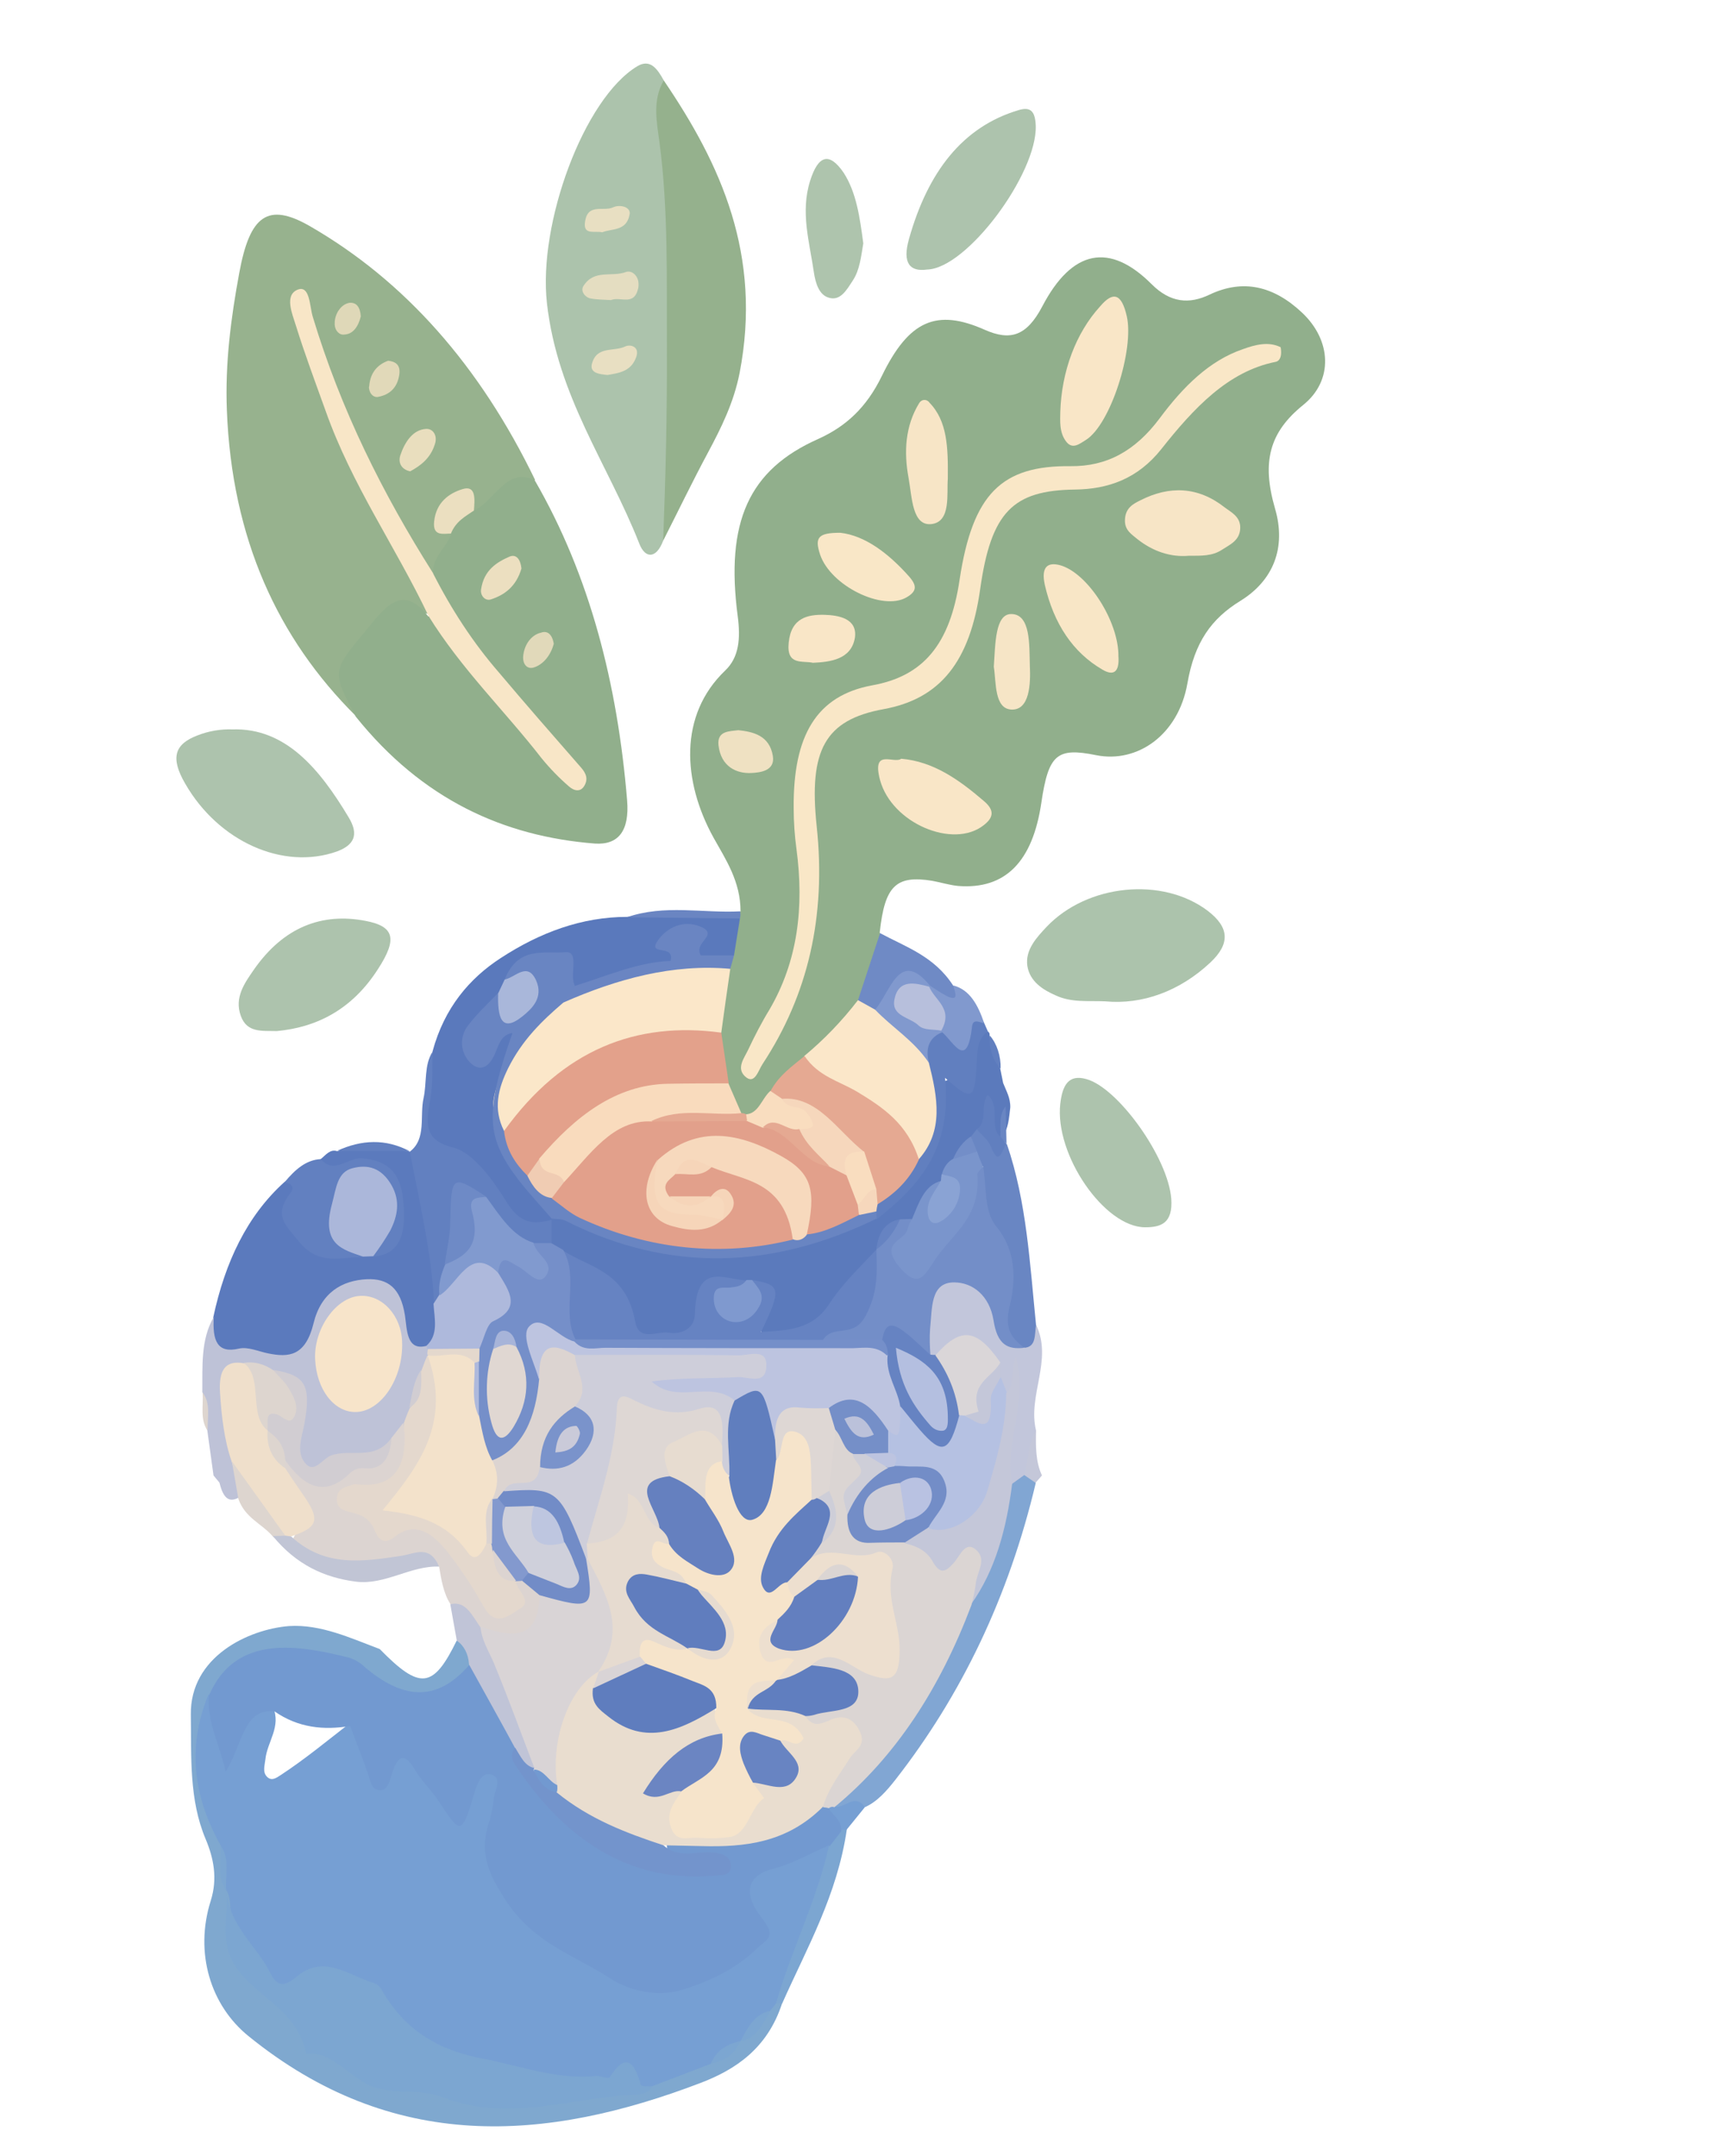 <?xml version="1.0"?>
<svg width="489.8" height="616.8" xmlns="http://www.w3.org/2000/svg" xmlns:svg="http://www.w3.org/2000/svg" enable-background="new 0 0 489.8 616.8" version="1.1" xml:space="preserve">
 <style type="text/css">.st0{fill:#91AF8C;}
	.st1{fill:#97B28E;}
	.st2{fill:#ACC3AC;}
	.st3{fill:#95B18D;}
	.st4{fill:#5B7ABC;}
	.st5{fill:#5B7ABD;}
	.st6{fill:#5A79BC;}
	.st7{fill:#ADC3AD;}
	.st8{fill:#BEC2D7;}
	.st9{fill:#6280C0;}
	.st10{fill:#AEC4AD;}
	.st11{fill:#617FBF;}
	.st12{fill:#6F8AC5;}
	.st13{fill:#8199CE;}
	.st14{fill:#6A85C2;}
	.st15{fill:#DDD5CF;}
	.st16{fill:#F9E7C7;}
	.st17{fill:#FBE7C9;}
	.st18{fill:#E3A18B;}
	.st19{fill:#E5A992;}
	.st20{fill:#F9DBBD;}
	.st21{fill:#F9E6C7;}
	.st22{fill:#F7E5C6;}
	.st23{fill:#F8E6C6;}
	.st24{fill:#F6E5C6;}
	.st25{fill:#EFE1C2;}
	.st26{fill:#F9DDBF;}
	.st27{fill:#F8E6C7;}
	.st28{fill:#EBDFC0;}
	.st29{fill:#E9DEBE;}
	.st30{fill:#E1D9B9;}
	.st31{fill:#DFD8B8;}
	.st32{fill:#ECDFC0;}
	.st33{fill:#E1D9BA;}
	.st34{fill:#E4DDC1;}
	.st35{fill:#E8DFC2;}
	.st36{fill:#6683C2;}
	.st37{fill:#738EC8;}
	.st38{fill:#6985C2;}
	.st39{fill:#758FC9;}
	.st40{fill:#6986C3;}
	.st41{fill:#7A95CC;}
	.st42{fill:#7F99CF;}
	.st43{fill:#8AA3D4;}
	.st44{fill:#ABB7DA;}
	.st45{fill:#AEB9DC;}
	.st46{fill:#A9B7DA;}
	.st47{fill:#C2C6DB;}
	.st48{fill:#C4C7D9;}
	.st49{fill:#DCD4D1;}
	.st50{fill:#E4D8CD;}
	.st51{fill:#F7E4CA;}
	.st52{fill:#EFDFCB;}
	.st53{fill:#D1CDD2;}
	.st54{fill:#819ACF;}
	.st55{fill:#6E8AC6;}
	.st56{fill:#F6D7BC;}
	.st57{fill:#B7BFDC;}
	.st58{fill:#7FA8CF;}
	.st59{fill:#81A6D3;}
	.st60{fill:#7CA6D1;}
	.st61{fill:#769FD3;}
	.st62{fill:#C0C4D7;}
	.st63{fill:#C1C5D5;}
	.st64{fill:#F0CCB3;}
	.st65{fill:#E2A08B;}
	.st66{fill:#F7D9BD;}
	.st67{fill:#BDC4E0;}
	.st68{fill:#F3E2CB;}
	.st69{fill:#E0D7D2;}
	.st70{fill:#A7B4D9;}
	.st71{fill:#B5C1E2;}
	.st72{fill:#DAD6D8;}
	.st73{fill:#D9D4D6;}
	.st74{fill:#728CC7;}
	.st75{fill:#8399CE;}
	.st76{fill:#7299D0;}
	.st77{fill:#DBD5D3;}
	.st78{fill:#7394CC;}
	.st79{fill:#F6D5B9;}
	.st80{fill:#B4BFE0;}
	.st81{fill:#CECEDA;}
	.st82{fill:#607EBE;}
	.st83{fill:#DED7D4;}
	.st84{fill:#758FC8;}
	.st85{fill:#7A93CB;}
	.st86{fill:#738DC7;}
	.st87{fill:#E9DDCF;}
	.st88{fill:#E6DBD0;}
	.st89{fill:#CFD0DB;}
	.st90{fill:#BEC6E0;}
	.st91{fill:#EDDFCF;}
	.st92{fill:#607EBF;}
	.st93{fill:#627FBF;}
	.st94{fill:#CECED8;}
	.st95{fill:#F6E4CB;}
	.st96{fill:#E7DCD0;}
	.st97{fill:#BBC1DA;}
	.st98{fill:#CACAD9;}
	.st99{fill:#CDCDD8;}
	.st100{fill:#B9C2E2;}
	.st101{fill:#5F7DBE;}
	.st102{fill:#6B85C2;}
	.st103{fill:#6884C2;}
	.st104{fill:#6580BF;}
	.st105{fill:#607DBE;}
	.st106{fill:#637FBF;}</style>
 <g class="layer">
  <title>Layer 1</title>
  <g id="svg_161" transform="translate(48.212 15.354) scale(0.784 1) translate(-48.212 -15.354) translate(48.851 2.874) matrix(1.134 0 0 1.134 -0.789 -80.964)">
   <path class="st0" d="m184.21,298.76c0,-7.5 -4.7,-13 -8.7,-18.6c-10,-14.2 -11.2,-30.9 3.7,-42.1c4.6,-3.4 5,-8.2 4.1,-13.7c-4,-23.8 3.5,-37 26,-44.8c8.7,-3.1 15.4,-7.8 20.4,-15.9c8.7,-14 17.6,-17 33.1,-11.6c8.1,2.8 13.4,1.7 18.5,-5.9c9.6,-14.4 21.7,-16.2 35.2,-5.6c6,4.7 12.1,5.1 18.7,2.6c10.8,-4 20.6,-2.1 29.6,4.5c9.6,7 10.3,17.2 0.4,23.4c-10.7,6.8 -13.4,14.2 -9,26.1c3.7,9.9 -0.6,18.2 -11.2,23.3c-9.3,4.5 -14.7,10.4 -17,20.8c-2.9,13 -16.1,20.2 -29.4,18.1c-12.6,-2 -15.3,-0.2 -17.6,12c-2.8,14.9 -11.6,21.9 -26.7,21c-2.8,-0.2 -5.6,-0.9 -8.4,-1.3c-11.7,-1.5 -15.3,1.3 -16.9,13c2.2,7.1 -2.8,11.9 -5.3,17.6c-4.5,6.2 -10.5,10.7 -16.9,14.8c-4.1,3 -8.5,5.6 -11.9,9.5c-2.4,2.8 -4.7,5.7 -9,5.4c-1,-0.1 -1.9,-0.5 -2.7,-1c-2.5,-2.3 -4.4,-5.3 -5.5,-8.5c-1.5,-4.2 -2.3,-8.6 -2.2,-13c-0.3,-4.9 1.1,-9.6 2,-14.3c0.4,-1.8 0.9,-3.6 1.5,-5.3c0.4,-3.1 0.7,-6.3 3,-8.8l2.2,-1.7" id="svg_1"/>
   <path class="st1" d="m60.51,249.56c-25.2,-19.6 -40,-44.8 -41.6,-77.2c-0.6,-11.8 1.3,-23.3 4,-34.7c3.4,-14.5 9.2,-17.8 22.6,-11.8c30.8,13.9 54.9,35.4 72.6,64.1c-6.9,1.9 -12.1,8 -19.7,8.2c-2.4,-1.7 -4.7,-2.9 -7.4,-0.5c-2.5,2.2 0.1,3.8 0.6,5.7c0,4.7 -2.6,7.6 -6.2,10c-3.4,0.4 -5.2,-1.8 -7,-4.1c-14.3,-18.7 -26.6,-38.5 -35.2,-60.4c7.7,19.7 18,38.4 30.4,55.5c4.2,5.9 11.1,10.7 10.4,19.4c-9,-1.5 -15.6,2.4 -21.9,8.5c-4.1,4 -7.4,6.8 -2.3,12.1c1.6,1.4 1.9,3.6 0.7,5.2" id="svg_2"/>
   <path class="st0" d="m98.41,197.66c6.6,-2.3 10.7,-11.3 19.6,-7.6c17.7,24 26.6,51.3 29.7,80.7c0.8,7.7 -2.8,11.3 -10.4,10.9c-29.3,-1.8 -55.5,-11.1 -76.9,-32c-7.8,-11.5 -7.7,-11.4 3.3,-21.8c6,-5.7 11.6,-12 20,-3.5c4.2,-0.8 6.3,2.2 8.5,4.9c10.3,12.9 24.4,21.8 35.5,33.9c-11.7,-14.6 -27.9,-24.9 -39,-40c-2.1,-2.9 -6,-5.1 -3.5,-9.7c0,-4.4 4.3,-6.3 5.8,-9.8c-0.3,-5.7 2.8,-6.8 7.4,-6" id="svg_3"/>
   <path class="st2" d="m159.31,205.26c-2.2,4.6 -5.8,4.6 -7.7,0.7c-10.1,-20.1 -26.3,-37 -29.7,-60.6c-2.9,-20.1 11.9,-51.7 29.1,-59.8c4.1,-1.9 6.4,0.6 8.5,3.6c2.1,10.8 3.2,21.8 3.5,32.8c0.4,20.4 1.4,40.8 0.1,61.2c-0.5,7.5 -1,14.9 -3.8,22.1" id="svg_4"/>
   <path class="st3" d="m159.31,205.26c0.8,-16.3 1.3,-32.7 1.2,-48.8c-0.1,-17.1 0.5,-34.6 -2.4,-51.8c-0.9,-5.1 -2.3,-10.6 1.4,-15.5c18.4,21.2 31.7,44.1 24.4,73.8c-1.9,7.5 -5.9,13.8 -10.2,20.1c-5,7.3 -9.6,14.8 -14.4,22.2" id="svg_5"/>
   <path class="st4" d="m263.81,329.06c0.4,0.2 0.7,0.6 0.5,1.1c1.1,2.8 2.3,5.6 3.5,8.4c0.3,1.2 0.6,2.3 0.9,3.5c1,2 2.4,3.8 2.3,6.2c-0.4,2.6 -0.6,5.3 -2.5,7.4c-1.2,0.7 -2.8,0.6 -3.1,-0.6c-1,-3.3 -2,-1.9 -3.2,-0.2c-0.8,0.9 -1.7,1.7 -2.6,2.5c-1.8,1.6 -3.6,3.3 -5.2,5c-1.4,1.4 -2.7,3 -3.9,4.7c-0.5,0.7 -1.1,1.3 -1.7,1.8c-3.8,2.1 -5.5,6.3 -8.9,8.8c-1.1,0.7 -2.2,1.2 -3.4,1.5c-3.5,0.4 -5.4,2.9 -7,5.7c-0.5,0.7 -1,1.4 -1.6,2c-8.9,7.6 -15.4,18.5 -28.6,20.1c-8,1 -9.6,-0.2 -8.1,-8.3c0.6,-3.2 -0.9,-3.9 -3.4,-4.1c-0.9,0 -1.7,-0.2 -2.6,-0.3c-6,-0.6 -11.6,-1.3 -13.7,7c-1.4,5.6 -7,6.5 -12.3,6.5c-4.9,0 -9.1,-0.4 -11.8,-5.6c-4.4,-8.4 -12.6,-12.2 -21,-15.5c-2,-0.5 -3.6,-1.9 -4.5,-3.7c-0.8,-2 -0.6,-4.3 0.5,-6.2c0.7,-0.8 1.6,-1.5 2.6,-1.8c9.3,0 17.4,5.1 26.5,6.5c25.2,3.9 49.8,2.5 73.6,-6.9c12,-6.6 22.5,-14.3 22.3,-30c0,-1 0.1,-2.7 0.4,-2.7c8.7,-0.1 8.8,-10.8 15.9,-12.8" id="svg_6"/>
   <path class="st5" d="m49.11,361.26c1.6,-1 3,-2.6 5.3,-2c7.7,-1.3 15.6,-1.3 23.3,0.1l0,0c2.4,0.8 4.9,1.7 5,4.8c0.3,11.4 6,21.8 5.5,33.3c0.6,5.3 0.5,10.3 -5.5,12.8c-5.4,1.1 -7.1,-2.7 -8.8,-6.6c-4.5,-10.8 -15.5,-12.2 -22.8,-2.8c-3.2,4.1 -3.8,10.4 -9.9,12c-8.2,2.2 -16.2,-1.1 -24.4,-1.6c-6,-0.3 -2.4,-6.4 -2.3,-10c3.8,-14 10.9,-25.7 22.9,-34.2c2.6,-1.5 4.1,-0.9 4.3,2.2c0.7,11.9 3.7,14.6 15.7,14.2c1.6,-0.1 3.1,-0.1 4.7,-0.3c1.3,-0.2 2.6,-0.3 3.9,-0.5c6.5,-0.5 7.2,-5 6.7,-10.1s-3.6,-7.8 -8.5,-8.4c-3.1,-0.2 -6.2,0 -9.3,0.5c-2.5,0.3 -5.9,1.1 -5.9,-3.4" id="svg_7"/>
   <path class="st6" d="m184.01,300.56l-1.9,9.3c-5.3,3.2 -10.1,4.8 -14.1,-2.3c-1.5,-2.7 -4.2,-2.9 -4,1.7c0.2,3.3 -2.1,4.7 -4.7,4.8c-9.5,0.4 -18.2,5.1 -27.7,5.1c-9.2,-8.6 -12.7,-8.9 -20.8,-1.8c-0.9,1.5 -2,2.9 -3.3,4.1c-3.5,3.3 -7.8,6.1 -8.5,11.5c0.9,0.3 1.2,0.6 1.5,0.5c4.1,-0.5 6.2,-8.6 10.9,-4.3c3.5,3.3 -1.4,7.3 -2.8,10.9c-3.8,9.4 -0.5,16.9 5.4,24.3c3.2,3.9 9.3,5.7 9.3,12l0,0c-4.7,4.7 -9.3,4.4 -14,0c-7,-6.8 -13.7,-13.8 -23.4,-17c-5.4,-1.8 -3.9,-7.1 -3.2,-10.6c1.1,-4.9 1.2,-9.9 2.4,-14.7c3.8,-11 11.9,-18.4 21.9,-23.5c12.7,-6.5 26.2,-10.4 40.7,-10.4c12.1,-0.9 24.2,-1.6 36.3,0.4" id="svg_8"/>
   <path class="st2" d="m301.51,321.46c-5.3,-0.2 -10.7,0.4 -15.9,-1.5c-4.1,-1.4 -8.3,-3.5 -9.1,-7.4c-0.8,-4.1 3.1,-7.3 6.2,-9.9c13.1,-10.8 37.3,-12.7 51.9,-4c6.8,4.1 7.3,8.2 0.8,13c-9.8,7.2 -21.8,10.7 -33.9,9.8" id="svg_9"/>
   <path class="st7" d="m20.71,252.86c17.1,-0.4 28,9.9 37.4,22.2c3.4,4.4 1.7,7 -3.8,8.6c-17.3,4.8 -38.1,-2.5 -48.8,-17.1c-4.9,-6.6 -3.4,-10 4,-12.2c3.6,-1.1 7.4,-1.6 11.2,-1.5" id="svg_10"/>
   <path class="st8" d="m14.71,401.06c-0.5,6 1.1,9.3 8.1,8c2.9,-0.5 6.2,0.7 9.3,1.2c6.8,1.1 12.1,0.7 14.7,-7.6c2.4,-7.7 9.1,-10.8 17.2,-11.1c6.6,-0.2 10.8,2.1 12.2,9.1c0.7,3.5 0.4,9.1 7,7.7l0.8,0.8c0.2,0.8 0.3,1.6 0.1,2.3c-0.4,1.6 -0.8,3.1 -1.4,4.6c-1,2.7 -2,5.5 -3.2,8.2c-0.7,1.6 -1.6,3.1 -2.6,4.6c-1.3,1.8 -2.8,3.5 -4.5,5.1c-7.4,6.6 -17.3,4.7 -25.8,6.3c-7.5,1.4 -6.8,-6.7 -5.5,-11.7c1.9,-7.1 -0.2,-10.8 -7.5,-11.6c-3,-0.6 -5.8,-2.2 -9,-1.2c-4.6,0.7 -4.9,4 -4.6,7.6c0.6,4.6 1.5,9.1 2.7,13.6c0.3,3.2 2.1,6.4 0.2,9.6c-3.9,1.8 -5.4,-0.6 -6.4,-3.7l-1.9,-1.8c-0.7,-3.8 -1.3,-7.6 -2,-11.4c-1.8,-3 0.5,-6.7 -1.6,-9.6c0.1,-6.5 -0.6,-13.2 3.7,-19" id="svg_11"/>
   <path class="st7" d="m35.01,328.96c-4.8,-0.1 -9.6,0.5 -11.6,-3.8c-2.2,-4.7 1.3,-8.4 4.2,-11.7c9.6,-10.8 22,-14.4 35.9,-12.3c9.4,1.4 10.3,4.6 4,12.2c-8.6,10.5 -20.2,14.7 -32.5,15.6" id="svg_12"/>
   <path class="st7" d="m244.21,136.86c-5.5,0.6 -8,-1.6 -5.8,-7.7c6.1,-17 17.3,-28.3 35.2,-32.5c3.8,-0.9 5.4,0.1 5.6,3.9c0.5,12.1 -22.2,36.1 -35,36.3" id="svg_13"/>
   <path class="st7" d="m314.41,378.46c-13.1,0 -29.2,-18.3 -27.3,-31.2c0.7,-4.8 2.8,-7.4 8.3,-6.2c10.2,2.1 26.4,19.8 27.4,30.2c0.6,6.3 -3.5,7.2 -8.4,7.2" id="svg_14"/>
   <path class="st9" d="m85.11,334.16c-0.2,3.7 0.2,7.6 -0.6,11.2c-1.5,6.8 -2.5,11.1 7.3,13c6.4,1.3 12.6,8 17.1,13.7s8.8,5.7 14.5,4.5c0,1.9 0,3.8 0,5.8c-1.3,1.5 -3.2,2.4 -5.2,2.3c-7.8,-0.6 -12.2,-6.4 -17.4,-11c-4.2,-3.4 -7.3,-4.3 -7.1,2.9c0.1,4.1 -1,8 -2.1,11.9c-0.9,2.5 -1.6,5.1 -2.7,7.5c-0.6,1.2 -1.9,2 -3.3,1.9c-0.8,-13.2 -4.8,-25.8 -7.8,-38.5c5.4,-3.2 3.1,-9 4.4,-13.5c1.1,-3.9 0.1,-8.3 2.9,-11.7" id="svg_15"/>
   <path class="st10" d="m223.71,130.26c-0.7,3.2 -1.1,6.7 -3.4,9.4c-2,2.4 -4,5.2 -7.7,4.3c-3.2,-0.7 -4.3,-3.8 -4.8,-6.4c-1.4,-7.6 -4.4,-15.2 -1.2,-23.1c2.6,-6.5 6.2,-7.3 10.8,-2c4.1,5 5.2,11.3 6.3,17.8" id="svg_16"/>
   <path class="st9" d="m49.11,361.26c4.4,4 8.8,-0.5 13.3,-0.2c7.2,0.5 12.2,2.8 13.2,10.3s0,14 -9.7,14.5c-0.9,-3.6 1.8,-5.8 3,-8.6c1.9,-4.1 1.1,-7.4 -2.9,-9.6c-3,-1.7 -6.4,-1.7 -8.5,1.4c-2.3,3.5 -3.6,7.5 -0.5,11.3c1.6,2 5.7,1.7 5.5,5.6c-7,0 -14,2.3 -20.4,-3.9c-4.3,-4.2 -8.4,-6.5 -2.7,-12.3c1.7,-1.8 -0.4,-2.4 -1.9,-2.7c3.4,-3.2 6.9,-5.6 11.6,-5.8" id="svg_17"/>
   <path class="st11" d="m263.81,329.06c-3.4,1.8 -3.4,4.9 -3.6,8.1c-0.7,9.3 -1.4,9.6 -10.2,3.6c2.4,18.3 -8.9,27.6 -22,35.7c-0.7,-0.6 -1.1,-1.4 -1.2,-2.3c0,-0.9 0.2,-1.7 0.6,-2.5c4,-4.5 9.2,-7.8 12.9,-12.6c5.6,-6.9 3.6,-14.6 2.1,-22.2c-0.7,-4.9 0.5,-8.4 6.1,-9c3,0.1 6.2,1.8 8.6,-1.7c1.9,-2.7 3.8,-1 5.4,0.6l1.3,2.3" id="svg_18"/>
   <path class="st12" d="m222.01,321.16l7.1,-16.9c8.3,3.5 17.4,5.8 23.5,13.2c3.2,2.6 3.3,4.5 -1.3,4.8c-2.5,0.2 -4.4,-1.8 -6.6,-2.6c-4.5,-3.1 -8.6,-3.7 -12,1.6c-1.1,1.9 -3.1,3.2 -5.3,3.5c-2.7,0 -4.7,-0.9 -5.4,-3.6" id="svg_19"/>
   <path class="st13" d="m245.11,317.46c1.9,1 3.8,2 5.8,2.8c3.9,1.3 2.1,-1.3 1.8,-2.8c5.3,1.1 7.9,4.9 9.9,9.5c-1.4,-0.1 -3.5,-1.3 -3.9,0.8c-1.6,11.2 -5.9,4 -9.6,1.5c-0.3,-0.3 -0.6,-0.6 -1,-0.9c-1.3,-3.2 -3.2,-6.2 -3.6,-9.8l0.6,-1.1" id="svg_20"/>
   <path class="st14" d="m184.01,300.56l-36.4,-0.3c12.1,-3.3 24.4,-1 36.5,-1.5c0.1,0.6 0.1,1.2 -0.1,1.8" id="svg_21"/>
   <path class="st9" d="m77.71,359.26l-23.3,-0.1c7.8,-2.8 15.6,-3.1 23.3,0.1" id="svg_22"/>
   <path class="st11" d="m267.91,338.46c-2.5,-2 -3.8,-5.2 -3.5,-8.4c2.3,2.1 3.6,5.2 3.5,8.4" id="svg_23"/>
   <path class="st15" d="m11.11,420.16c2.7,2.8 1.5,6.3 1.6,9.6c-2.5,-2.8 -1.3,-6.3 -1.6,-9.6" id="svg_24"/>
   <path class="st16" d="m358.01,156.46c0.6,2.6 -0.6,3.6 -1.7,3.7c-15.2,2.4 -26.2,11.6 -36.7,22c-7.6,7.5 -17.1,10.1 -27.8,10.2c-19.9,0.2 -27,5.6 -30.5,25.2c-3.3,18.2 -12.8,27.6 -31.1,30.2c-18.8,2.7 -24.1,10.3 -21.5,29.5c3.1,22.8 -2.8,42.6 -17.4,60c-1.5,1.8 -2.6,5.4 -5.7,3.1c-2.8,-2.1 -0.2,-4.6 1,-6.6c2.1,-3.5 4.4,-7 6.9,-10.2c9.1,-12.2 11.2,-25.8 8.7,-40.5c-0.6,-3.4 -0.9,-6.9 -0.9,-10.4c-0.2,-18.2 7.3,-28.3 25.2,-30.9c16.4,-2.3 25.1,-10.2 28.2,-26.7c4.2,-21.7 13.6,-28.8 35.7,-28.6c11.6,0.1 20.8,-3.8 28.7,-12.1c7.5,-7.9 15.9,-14.5 26.7,-17.4c4.2,-1.2 8.4,-2 12.2,-0.5" id="svg_25"/>
   <path class="st17" d="m180.91,313.26c-1,5.4 -2,10.8 -2.9,16.1c-1.7,3.1 -4.7,2.8 -7.5,2.7c-21,-0.9 -39.7,4.7 -55.2,19.3c-2.1,2 -4.4,3.6 -7.5,3.3c-4.7,-3.7 -3.4,-9 -1.6,-12.6c4.9,-9.6 9.9,-19.7 21.8,-22.8c12,-1.7 23.3,-6.6 35.5,-7.2c5.9,-0.3 11.7,-0.9 17.4,1.2" id="svg_26"/>
   <path class="st18" d="m108.11,354.16c18.9,-20.6 42.6,-27.7 69.9,-24.8c0.8,4.3 1.6,8.5 2.4,12.8c-2.8,3.3 -6.8,3.4 -10.5,3.1c-18.6,-1.8 -33.8,6 -47.9,16.9c-1.8,1.7 -3.7,3.3 -6.2,3.8c-5.5,-2.1 -8.6,-5.7 -7.7,-11.8" id="svg_27"/>
   <path class="st17" d="m222.01,321.16l5.5,2.4c8.4,1 14,5.7 17.3,13.4c2.8,8.7 4.9,17.2 -3.3,24.4c-9.8,-8.4 -20.9,-15.1 -32.9,-19.8c-2.5,-1 -5.5,-2.4 -3.9,-6.3c6.3,-4.1 12.1,-8.8 17.3,-14.1" id="svg_28"/>
   <path class="st19" d="m204.81,335.26c4.5,5.2 11.1,6.3 16.9,9c8.2,3.9 16.2,8 19.9,17.1c-3.1,5.3 -7.9,8.7 -13.3,11.3c-1.2,-0.5 -2.2,-1.4 -2.8,-2.6c-1.4,-3.1 -2.9,-6.1 -4.6,-9c-7.2,-5.4 -13.6,-12.3 -23.5,-13c-1.8,-0.8 -3.2,-1.8 -3.6,-3.9c2.8,-4.1 7,-6.3 11,-8.9" id="svg_29"/>
   <path class="st20" d="m119.41,361.16c11.7,-10.8 24.7,-18.6 41.2,-18.9c6.6,-0.1 13.1,-0.1 19.7,-0.1l4.2,7.6c-3.6,4.3 -8.5,2.6 -12.9,2.9c-4.6,0.3 -9.2,-0.3 -13.7,1.1c-9,1.1 -17,4.4 -23.6,10.9c-1.7,1.9 -4,3.1 -6.5,3.6c-3.4,-1.7 -10.2,0.7 -8.4,-7.1" id="svg_30"/>
   <path class="st21" d="m287.11,172.76c0.4,-10.2 5,-19.9 12.8,-26.6c4.1,-3.8 6.9,-3.4 8.6,2.5c2.4,8.4 -5.2,27.3 -13.2,31.2c-1.9,0.9 -4.1,2.4 -6.1,0.6c-2.6,-2.4 -2.1,-5.7 -2.1,-7.7" id="svg_31"/>
   <path class="st22" d="m328.41,209.06c-5.8,0.4 -11.5,-1.1 -16.5,-4.2c-1.8,-1.2 -4.1,-2.2 -4,-4.8c0.1,-3.1 2.7,-4.1 5,-5c9.3,-3.7 18.5,-3.5 27.1,1.8c2,1.2 5.1,2.3 5,5.2c-0.1,3.2 -3.4,4.2 -5.9,5.5c-3.1,1.6 -6.6,1.5 -10.7,1.5" id="svg_32"/>
   <path class="st21" d="m235.91,260.26c10.4,0.7 18.6,5.3 26.5,10.6c3.2,2.1 3.7,4 0,6.2c-9.8,6 -29.5,-0.5 -33.3,-11.4c-2.8,-8.2 4.5,-4 6.8,-5.4" id="svg_33"/>
   <path class="st23" d="m305.81,234.36c0.4,4.3 -1.8,5 -5.2,3.4c-9.4,-4.3 -15.6,-11.5 -18.5,-21.4c-1.2,-4.4 0.8,-5.8 5,-4.9c8.9,2 18.8,14.2 18.7,22.9" id="svg_34"/>
   <path class="st22" d="m250.91,189.66c-0.4,3.7 1.1,10.8 -5.2,11.4s-6.3,-6.8 -7.4,-11.5c-1.6,-6.7 -1.1,-13.2 3.3,-18.9c0.7,-1 2.1,-1.2 3.1,-0.5c0.1,0.1 0.2,0.1 0.2,0.2c5.9,4.7 6.1,11.4 6,19.3" id="svg_35"/>
   <path class="st16" d="m216.31,203.26c7.9,0.7 15.4,5.1 22.1,11c2.7,2.4 2.5,3.8 -0.8,5.3c-7.7,3.5 -24.4,-2.9 -27.8,-10.8c-1.8,-4.3 -0.7,-5.5 6.5,-5.5" id="svg_36"/>
   <path class="st14" d="m180.91,313.26c-18.5,-1.3 -36.3,2.5 -53.7,8.5c-1.4,-3.8 2.1,-3.2 3.7,-4.2c10.3,-2.5 20.3,-6 30.8,-6.3c1.5,-4.5 -8.2,-0.9 -3.8,-5.5c3.7,-3.7 9.2,-4.8 14.1,-2.9c4.9,2 -3,3.8 -0.6,7l10.7,0l-1.2,3.4" id="svg_37"/>
   <path class="st24" d="m265.71,237.06c0.5,-5.7 0.4,-13.3 5.6,-13.3c6.3,0 5.8,7.8 6,13c0.3,4.7 -0.1,11.2 -5.8,11.1s-5,-6.9 -5.8,-10.8" id="svg_38"/>
   <path class="st21" d="m207.51,236.06c-3.3,-0.6 -8.6,0.8 -7.8,-5.1c0.8,-6.3 6.2,-7.1 11.5,-7c4.5,0.1 10.7,0.9 9.8,5.8c-1.2,5.5 -8,6.1 -13.5,6.3" id="svg_39"/>
   <path class="st25" d="m183.51,253.06c4.7,0.4 10,1.3 11.1,6.5c0.8,3.8 -4.2,4.2 -6.9,4.3c-4.8,0.2 -9.8,-1.6 -10.6,-7c-0.5,-3.7 3.6,-3.5 6.4,-3.8" id="svg_40"/>
   <path class="st26" d="m193.81,344.06l3.6,1.9c2.3,2.1 5.7,0 8,1.9c4.1,3.3 5.9,6.3 -1,8.2c-4.2,0.8 -8.2,-1.5 -12.4,-1c-2.3,0 -4.6,-0.9 -6.2,-2.6c-0.5,-0.8 -0.5,-1.8 0.1,-2.5c4.1,-0.1 5.2,-4.1 7.9,-5.9" id="svg_41"/>
   <path class="st19" d="m186.01,349.96c0.1,0.5 0.2,1.1 0.3,1.6c-10.3,4.4 -20.5,4.9 -30.8,0.1c9.5,-3.6 19.4,-1.2 29,-2c0.5,0 1,0.1 1.5,0.3" id="svg_42"/>
   <path class="st27" d="m85.11,213.26c6,9.3 13.1,17.8 21.3,25.2c8.6,8 17.3,15.8 26,23.6c1.5,1.3 3,2.8 1.7,4.8s-3.5,1.5 -5.1,0.4c-3.1,-2.1 -6.1,-4.5 -8.8,-7.1c-12,-12.1 -25.7,-22.4 -36.4,-35.9c-10.6,-17.5 -24.6,-32.9 -33.1,-51.7c-3.3,-7.2 -6.7,-14.3 -9.6,-21.6c-1.2,-3 -3.7,-7.6 0.5,-9c4,-1.3 3.9,4 4.9,6.7c9.1,23.7 22.7,44.9 38.6,64.6" id="svg_43"/>
   <path class="st28" d="m98.41,197.66c-2.8,1.5 -5.8,2.7 -7.4,5.8c-2.4,0 -5.9,0.8 -5.4,-3c0.6,-4.9 4.9,-7.2 9.1,-8.2c4.4,-1.1 4,2.5 3.7,5.4" id="svg_44"/>
   <path class="st29" d="m77.91,187.76c-2.6,-0.4 -4,-2 -3.2,-4c1.5,-3.5 4.1,-6.5 8.3,-6.7c2.2,-0.1 3.7,1.6 2.9,3.7c-1.4,3.7 -4.7,5.6 -8,7" id="svg_45"/>
   <path class="st30" d="m70.81,159.86c2.2,0.2 4,0.9 3.6,3.4c-0.6,3.6 -3.4,5.2 -6.7,5.7c-1.4,0.3 -2.7,-0.6 -3,-1.9c-0.1,-0.3 -0.1,-0.6 0,-0.8c0.4,-3.7 3,-5.5 6.1,-6.4" id="svg_46"/>
   <path class="st31" d="m62.01,148.66c-0.8,2.6 -2.5,4.5 -5.3,4.6c-1.6,0.2 -3,-1 -3.1,-2.5c0,-0.4 0,-0.9 0.1,-1.3c0.5,-2.2 2.4,-3.9 4.6,-4.2c2.3,-0.2 3.5,1.1 3.7,3.4" id="svg_47"/>
   <path class="st32" d="m113.71,212.26c-1.7,4.6 -5.5,6.7 -9.8,7.8c-1.8,0.5 -3.5,-0.9 -3.2,-2.5c0.9,-4.9 5.1,-6.9 9.2,-8.3c2.2,-0.7 3.5,0.8 3.8,3" id="svg_48"/>
   <path class="st33" d="m124.11,231.26c-1,3 -3.5,5.3 -6.5,6c-2.2,0.5 -3.7,-1 -3.3,-3.2c0.5,-2.9 2.8,-5.1 5.7,-5.6c2,-0.6 3.6,0.4 4.1,2.8" id="svg_49"/>
   <path class="st34" d="m142.51,144.56c-2.2,-0.1 -4.4,-0.1 -6.5,-0.4c-1.7,-0.2 -3.4,-1.8 -2.4,-3.1c3.5,-4.4 9.2,-2.2 13.8,-3.6c1.7,-0.4 3.5,0.7 3.9,2.4c0.1,0.5 0.1,1.1 0,1.6c-1.3,4.8 -5.7,2.1 -8.8,3.1" id="svg_50"/>
   <path class="st35" d="m141.41,163.46c-2.4,-0.2 -5.9,-0.4 -5,-2.9c1.6,-4.5 7,-2.9 10.7,-4.3c1.6,-0.6 4.6,0 3.6,2.5c-1.6,3.9 -5.8,4.2 -9.3,4.7" id="svg_51"/>
   <path class="st35" d="m139.71,127.46c-2.3,-0.4 -5.9,0.7 -5.6,-2.2c0.6,-5.4 5.9,-2.9 9.1,-4.1c2.2,-0.8 5.8,-0.1 5.3,1.8c-1,4.3 -5.7,3.5 -8.8,4.5" id="svg_52"/>
   <path class="st36" d="m187.91,391.76c9.3,1.2 9.6,2.2 2.9,13.1c8.5,-0.4 16.4,-0.5 21.8,-6.9c4.5,-5.4 10,-9.4 15.2,-13.8c5.6,9.6 1.6,20.6 -8.9,23.2c-3.3,0.8 -6.7,1.5 -10,2.2c-25.4,0.1 -50.8,1.1 -76.2,-0.5c-9.8,-6.4 -6.4,-16 -5.8,-24.8c8.9,4.5 20.4,5.2 23.4,18c1.2,5.2 7.1,2.3 10.9,2.8s8.2,-1 8.3,-4.6c0.4,-13.3 9.3,-8.9 16.4,-8.6c1,4 -4,3.2 -4.9,6.3c5.9,1.2 6,-3.1 6.9,-6.4" id="svg_53"/>
   <path class="st37" d="m210.71,406.86c3.5,-4.1 9.7,-0.2 13.7,-6s3.8,-10.9 3.5,-16.8l0,0c1.9,-3.1 4.5,-5.7 7.6,-7.6l3.8,-0.1c2.4,3.5 -4.5,7.8 -0.1,10.2c4.7,2.4 6.8,-3.5 9.6,-5.9c4.1,-3.6 9,-6.8 8.7,-13.6c-0.1,-2.3 1.9,-5.8 5.9,-3.3c4.8,12 14,22.8 10.7,37.2c-0.6,2.5 1.8,4.7 1.9,7.2c-4.5,5 -8.2,2.8 -11.4,-1.5c-1.5,-2 -2.1,-4.5 -3.8,-6.5c-2.1,-2.5 -4.5,-4.5 -8,-3.9s-4,3.6 -4.5,6.4s-0.5,5.7 -2.5,8c-2.1,1.6 -4.3,0.8 -5.8,-0.7c-4.1,-3.7 -8.1,-3.1 -12.5,-0.7c-5.7,0 -11.7,2.2 -16.8,-2.4" id="svg_54"/>
   <path class="st38" d="m130.91,317.56l-3.7,4.2c-6.9,4.6 -13.3,9.5 -17.8,16.6c-3.2,5.1 -4.9,10.2 -1.3,15.8c0.7,4.9 3.7,8.3 7.4,11.2c3.8,0.7 6.9,2.8 10.4,4.3c21.2,8.9 42.9,14 66,9.6c2.5,-0.3 5,-0.3 7.5,-0.1c1.9,-0.2 3.7,-0.9 5.6,-1.3c5.5,-1 10.5,-3.9 16.1,-4.4c2.4,-0.5 4.7,-1 6.8,0.8l0.1,2c-33.2,12.7 -66.6,13.8 -100,0.6c-1.4,-0.6 -3.1,-0.4 -4.6,-0.6c-3.5,-3.2 -7.1,-6.2 -10.4,-9.5c-10.8,-11 -11.2,-17.2 -2.2,-37.3c-3.9,0.4 -4.5,3.4 -5.8,5.5c-2,3.5 -5,4.2 -7.9,1.9c-3,-2.5 -3.5,-6.2 -0.7,-9.2c3,-3.1 6.6,-5.7 9.9,-8.4c2.4,1.4 5.2,5.5 7.4,1.3c2.4,-4.7 -4.1,-2.4 -5.3,-4.8c4.4,-8.4 12.8,-6.2 19.6,-6.7c4.5,-0.2 1,5.9 2.9,8.5" id="svg_55"/>
   <path class="st39" d="m127.11,384.16c5.2,6.9 -0.6,15.7 4,22.6l-0.9,1c-3.6,1.7 -6.6,-1.2 -10.6,-1.4c-0.8,4.1 1.5,7.7 1.9,11.5c-1.8,13.1 -7.7,19.9 -18,20.8c-4.8,-2.8 -5.4,-7.6 -5.9,-12.4c0.2,-4.1 0.1,-8.2 0.1,-12.2c0,-1.4 0.1,-2.9 0.3,-4.3c0.6,-3.1 1.6,-6.5 4.2,-8c5.4,-3.3 4.4,-7.4 2.6,-11.9c0.3,-5.9 4.2,-5.7 7.9,-4c4.3,2 4.4,-0.7 4.9,-3.4l5.7,0l3.8,1.7" id="svg_56"/>
   <path class="st40" d="m275.51,408.86c-4,-2.4 -6.5,-4.7 -4.7,-10.5c2.2,-7 1.9,-14.2 -4.3,-20.1c-4,-3.8 -3.1,-9.9 -4.2,-15.1c-1.5,-0.5 -2.7,-1.6 -3.5,-3c-0.7,-1.5 -0.4,-3.1 -0.4,-4.6l1.9,-1.9c4.4,-1.8 5.4,5.2 9.6,3.8c6.4,14.6 7.4,30.2 9.4,45.7c1.1,3.4 2.5,7.1 -3.8,5.7" id="svg_57"/>
   <path class="st41" d="m260.31,359.36c0.6,1.3 1.2,2.5 1.9,3.8c-0.6,0.7 -1.9,1.4 -1.8,2c1.1,10.6 -7.6,14.7 -13.2,21c-3.6,4.1 -5.5,8.3 -11.9,2.3c-6.8,-6.4 2.1,-6.5 2.7,-9.7c0.3,-0.9 0.8,-1.7 1.4,-2.4c2.2,-4.1 4,-8.6 9.4,-9.6c1.5,1.5 -0.2,3.5 0.9,5.1c3,-2.6 1.3,-4.7 -0.7,-6.8c0.6,-1.8 1.9,-3.2 3.7,-3.9c2.4,-1 4.2,-4.4 7.6,-1.8" id="svg_58"/>
   <path class="st42" d="m187.91,391.76c1.9,2 4.7,3.8 2,7.1c-2.1,2.8 -5.8,4.1 -9.2,3.3c-3,-0.7 -5.3,-3 -5.1,-6.1s3.3,-2.2 5.3,-2.4s3.8,-0.3 5.2,-1.9l1.8,0" id="svg_59"/>
   <path class="st43" d="m248.91,365.06c2.6,0.7 6.4,0.4 5.9,4.3c-0.4,3.5 -3.2,6.4 -6.4,7.7c-3.4,1.4 -4.5,-1.6 -3.8,-4.2c0.7,-2.3 2.7,-4.1 4.1,-6.2c0,-0.5 0.1,-1 0.2,-1.6" id="svg_60"/>
   <path class="st11" d="m269.81,357.46c-1.5,1.4 -2.4,6 -5,0.7c-0.9,-1.8 -3,-3 -4.6,-4.4c3.6,-1.8 1.1,-6.2 3.5,-8.7c4.3,2.7 0.4,8.1 4.1,10.6c1.2,0.1 1.3,1.3 2,1.8l0,0z" id="svg_61"/>
   <path class="st36" d="m235.51,376.46c-1.8,3.2 -4.4,5.8 -7.6,7.6c0.6,-4.4 3.1,-7 7.6,-7.6" id="svg_62"/>
   <path class="st37" d="m260.31,359.36l-7.7,1.9c1.3,-2.5 3.3,-4.5 5.7,-5.7c0.7,1.2 1.3,2.5 2,3.8" id="svg_63"/>
   <path class="st40" d="m269.81,357.46l-2,-1.9c0.2,-2.6 -0.6,-5.4 1.7,-7.6l0.3,9.5" id="svg_64"/>
   <path class="st44" d="m62.71,385.86c-6.6,-1.8 -13.5,-3 -10,-13.2c1.4,-4.1 1.7,-8.1 6.6,-9.1s9.3,-0.2 12.6,4.3c2.9,4 1.9,7.8 -0.4,11.4c-1.7,2.3 -3.5,4.4 -5.5,6.5l-3.3,0.1" id="svg_65"/>
   <path class="st45" d="m106.21,389.96c3.6,4.6 7.6,8.9 -1.6,12.2c-2.1,0.7 -3,4.6 -4.5,7c-5.5,3.6 -11,3.6 -16.6,0.1l-0.4,-0.9c4,-2.8 2.6,-6.8 2.3,-10.6l1.8,-2.2c2.2,-2.9 3.3,-6.3 6.9,-8.4c5.5,-3.2 9.2,-3.1 12.1,2.8" id="svg_66"/>
   <path class="st46" d="m108.31,315.96c3.4,-0.5 7.3,-4.6 10.1,0.2c2.5,4.4 -1.4,7.2 -4.4,9.1c-7,4.4 -8,-0.1 -7.8,-5.8l2.1,-3.5" id="svg_67"/>
   <path class="st47" d="m275.51,408.86c3.9,-0.2 3.3,-3.3 3.8,-5.8c5.5,8.9 -2.8,17.8 0,26.7c-2,3.8 -0.1,8.5 -2.9,12.1c-1.4,1.4 -3,2.3 -5.1,1.5c-4.9,-5.1 -1.7,-10.5 -0.9,-16c0.6,-4.1 2.5,-7.8 3.2,-11.9c-0.9,2 -0.5,4.4 -2.9,5.3c-2.1,-0.1 -3.1,-1.7 -4.1,-3.2c-0.6,-1.2 -1.2,-2.4 -1.7,-3.6c-4.8,-7 -10.9,-4.6 -17.1,-2.5c-0.9,0.1 -1.8,-0.2 -2.5,-0.8c-0.2,-2.2 -0.3,-4.4 -0.1,-6.6c0.7,-5.1 0,-11.7 7.7,-11.7c6.1,0 11.4,3.4 12.7,9.5c1.2,6.2 4.5,7.5 9.9,7" id="svg_68"/>
   <path class="st48" d="m275.51,440.96c1.4,-3.7 1.1,-8 3.8,-11.3c-0.1,3.9 -0.2,7.9 1.9,11.4l-2,1.8c-2,1 -3.1,0 -3.7,-1.9" id="svg_69"/>
   <path class="st49" d="m90.81,473.46c-2.2,-2.7 -2.9,-6.1 -3.6,-9.4c-3.8,-3.2 -7.6,-1.2 -11.7,-0.5c-12.6,2.4 -25.1,3 -36.2,-5.5c6.9,-7.4 -1.6,-12.6 -2.8,-18.9c0.2,-0.9 0.6,-1.7 1.2,-2.2c4.7,-0.2 7.3,7.8 12.1,4.1c6.7,-5.2 17.5,0.1 22,-9.4l3.8,-3.8c4.7,12.4 3,14.6 -14.9,19.2c5.1,4.3 10.2,6.8 17.6,5.6c6.9,-1 12.2,4.1 16.8,9.2c2.3,2.6 4.2,5.5 6.6,8c4.1,4.4 7.5,4.2 9.8,-1.8c0.7,-0.7 1.5,-1.1 2.4,-1.3c3,-0.1 5.8,1.5 7.2,4.1c2.3,7.8 -2.2,11 -8.7,12.1c-4.2,0.7 -8.7,0.9 -12.7,-1.3c-3.3,-2.3 -5.8,-5.6 -8.9,-8.2" id="svg_70"/>
   <path class="st50" d="m111.91,467.76c0.3,2.4 5.4,4.9 1.5,6.8c-3.2,1.5 -7.8,5.1 -11.7,-0.2c-3.6,-5.1 -7.7,-9.9 -12.1,-14.3c-4.6,-4.4 -10.2,-7.7 -16.9,-3.4c-2.9,1.8 -4.9,0.9 -6.2,-1.7c-1.7,-3.2 -4.5,-4 -7.7,-4.6c-2,-0.4 -4.9,-0.9 -4.5,-3.7c0.3,-2.5 3.1,-2.7 5.2,-3.3c0.3,-0.1 0.6,-0.1 0.9,-0.1c11.3,1.1 17.1,-3.3 15.4,-15.3c0.6,-1.3 1.2,-2.6 1.9,-3.8c2.8,-2.6 2.5,-6.3 3.8,-9.5c0.6,-1.3 1.2,-2.6 1.9,-3.8l1.3,0.3c6.2,6.5 5.2,13.6 1.9,21c-2.7,5.8 -6.2,11.1 -10.5,15.9c10.2,0 16.4,8.2 25.6,9.2c0.9,0 1.8,0.1 2.6,0.5c0.7,0.5 1.4,1.1 1.9,1.8c1.1,2.8 2.9,5.3 5.3,7.2c0,0.2 0.2,0.6 0.4,1" id="svg_71"/>
   <path class="st51" d="m61.81,395.76c7.1,-0.3 13.3,5 13.5,11.7c0.4,9.1 -6.8,17.5 -14.9,17.6c-7,0.1 -12.7,-5.7 -13.1,-13.4s6.8,-15.6 14.5,-15.9" id="svg_72"/>
   <path class="st52" d="m37.71,439.26c1.8,2.2 3.6,4.3 5.5,6.4c5.9,6.6 5.2,8.5 -3.7,10.8c-0.7,0.6 -1.6,0.7 -2.5,0.5c-6.8,-5.4 -13.5,-10.9 -16.6,-19.5c-2.4,-5.5 -3.2,-11.3 -3.7,-17.2s1.8,-8.3 7.6,-7.5c8.5,1.7 5.4,10 8.6,14.8c0.4,0.8 0.8,1.6 1,2.4c1.1,3.1 2.3,6.3 3.8,9.3" id="svg_73"/>
   <path class="st53" d="m71.91,431.56c-0.5,5.2 -3,8.1 -8.6,7.7c-1.6,-0.2 -3.2,0.2 -4.5,1c-8.1,6.4 -14.9,3.9 -21.1,-3c-2.8,-1.9 -3.9,-5 -5.7,-7.6c-1.1,-1.3 -1.5,-3.8 -0.8,-4.1c6.8,-2.4 2.7,-7.2 2.7,-11.1c10.4,1.3 12.1,3.9 10,13.4c-0.7,3.1 -2.8,7.1 0,9.9c3,3.1 5.6,-0.8 8.4,-1.7c6.4,-1.9 14.2,1.5 19.6,-4.5" id="svg_74"/>
   <path class="st15" d="m33.91,414.56c1.6,1.5 3.5,2.7 4.8,4.4c1.5,2 3.4,4.4 2.1,6.9c-1.5,2.9 -3.8,0.3 -5.8,-0.2c-4.2,-1 -2.6,2.3 -3.1,4c-6.2,-4 -1.1,-13.2 -7.6,-17c3.4,-0.4 6.7,0.3 9.6,1.9" id="svg_75"/>
   <path class="st15" d="m20.51,437.46l17.3,18.9c-1.3,1.3 -2.7,1.2 -4.1,0.1c-3.6,-3.3 -8.9,-4.6 -11.1,-9.5c-0.7,-3.2 -1.4,-6.4 -2.1,-9.5" id="svg_76"/>
   <path class="st50" d="m83.61,409.16l16.6,-0.1l-0.1,3.2c-0.6,0.8 -1.6,1.2 -2.5,1.3c-5,0.4 -9.8,0.2 -14,-2.9l-0.2,-0.1c0,-0.4 0.1,-0.9 0.2,-1.4" id="svg_77"/>
   <path class="st53" d="m81.41,414.46c0.1,3.7 0.6,7.6 -3.8,9.5c0.9,-3.3 1.4,-6.8 3.8,-9.5" id="svg_78"/>
   <path class="st54" d="m106.21,389.96c-9,-7.2 -12.9,2.9 -18.9,5.7c-0.4,-2.8 0.5,-5.3 1.8,-7.7c3.4,-3.6 6.5,-7 6.2,-12.7c-0.3,-4.8 2.4,-6.8 7.1,-4.4c4.4,4.7 8.4,9.9 15.2,11.5c0.7,3.2 7,4.9 4,8.3c-2.5,2.9 -6.1,-1.3 -9.2,-2.4c-2.6,-1.1 -5.5,-3.4 -6.2,1.7" id="svg_79"/>
   <path class="st55" d="m102.41,370.76c-2.4,0.3 -6,-0.2 -4.6,3.8c3,8.6 -2.2,11.3 -8.8,13.3c0.6,-3.6 1.8,-7.2 1.8,-10.9c0.3,-11.6 0.5,-11.9 11.6,-6.2" id="svg_80"/>
   <path class="st13" d="m244.81,336.96c-4.9,-5.7 -11.7,-8.8 -17.3,-13.4c5,-4.5 7.8,-15.5 17.6,-6.1l-0.2,0.3c-1.6,2.2 -4.8,1.4 -6.6,3.5c2.2,4.5 8,3.9 10.5,7.6l0.3,0.4c-3.8,1.2 -5.6,3.6 -4.3,7.7" id="svg_81"/>
   <path class="st56" d="m227.91,374.46l-5.5,0.9c-1,-1 -1.4,-2.5 -0.9,-3.8c1.4,-2.6 2.9,-5 6.4,-2.7l0.4,3.8c-0.2,0.6 -0.3,1.2 -0.4,1.8" id="svg_82"/>
   <path class="st57" d="m248.81,328.86c-2.5,-0.4 -5.5,0 -7.3,-1.3c-2.7,-2.1 -8.8,-2.3 -7.8,-6.5c1.3,-5.4 6.8,-4.2 11.2,-3.3c1.8,3.5 7.9,5.5 3.9,11.1" id="svg_83"/>
   <path class="st58" d="m68.11,484.86c13,10.4 17.2,10 24.8,-2.2c4.2,-0.1 5.3,2.4 4.8,6c-8.7,10.4 -15.5,12.5 -27.2,6.8c-10.1,-4.9 -20.3,-8.2 -31.8,-8.2c-9.6,0 -17.4,2.5 -23,10.5c-5.9,8.5 -3.6,17.3 -1.2,26.1c0.9,3.3 2.8,6.3 4,9.5c1.3,3.6 0.6,7.6 2.1,11.1c0.3,0.9 0.5,1.8 0.6,2.8c-1.7,12.3 5.3,19 14.8,24.9c8.1,5 13.6,13.6 23.5,16.8c7.5,2.4 15.1,4.3 22.8,5.7c17,3.1 33.9,2.5 50.9,1.4c7.3,-0.5 14.4,-0.9 21.4,-3.3c6.1,-2 12.1,-4.4 18.3,-5.9c3.4,-0.4 6.6,-1.7 9.2,-3.9c0.7,-0.5 1.4,-1 2.1,-1.5c3.1,-1.6 5.3,-4.1 7.6,-6.6c0.9,-0.9 2.1,-1.6 3.5,-1.7c0.9,0 1.7,0.4 2.3,1c-4.8,11.7 -15.5,16.9 -26.1,20.1c-50,15 -99.2,17.8 -145.7,-11.8c-12.1,-7.7 -17.4,-20.9 -12.1,-34.1c2.3,-5.7 0.9,-10.8 -1.6,-15.5c-5.4,-10 -4.6,-20.7 -4.8,-31.4c-0.3,-14.7 18.6,-21.6 31.6,-22.4c10.2,-0.5 19.7,3 29.2,5.8" id="svg_84"/>
   <path class="st59" d="m275.51,440.96l3.7,2c-8.7,28.8 -24,53.6 -45.1,74.8c-2.9,2.9 -5.9,5.6 -9.9,7c-3.3,-1.7 -6.5,3.6 -9.9,0.1c-0.7,-2.6 0.7,-4.4 2.6,-5.6c17.9,-11.9 29.5,-29.1 40,-47.3c5.1,-5.8 7.1,-13.1 10.1,-20c1.3,-3.1 1.7,-6.8 4.8,-8.9l3.7,-2.1" id="svg_85"/>
   <path class="st60" d="m197.61,574.26l-2,-0.1c-2.4,-6.9 2.1,-12.2 4.7,-17.7c3.4,-7.5 6.8,-15 10.2,-22.5c0.9,-2.3 2.9,-4 5.3,-4.6c1,-0.1 1.9,0.3 2.6,1c-3.1,16.6 -12.8,29.8 -20.8,43.9" id="svg_86"/>
   <path class="st61" d="m218.31,530.46l-1.8,0c-1.8,-1.4 -4.4,-2.2 -4.2,-5.3c0.4,-0.7 1.3,-1 2,-0.6c3.3,0.8 6.6,-3.6 9.9,0.2l-5.9,5.7" id="svg_87"/>
   <path class="st62" d="m96.81,488.56c-0.2,-2.5 -1.7,-4.7 -3.9,-5.8l-2.1,-9.2c4.9,-1 7,2.8 9.6,5.7c9.5,7.6 11.3,19.9 17.8,29.3c1.3,1.9 1.2,4.4 -0.1,6.2c-4.2,2.5 -6,-1 -8.2,-3.3c-3.9,-7.9 -11.9,-13.4 -13.1,-22.9" id="svg_88"/>
   <path class="st63" d="m33.71,456.36l4.1,-0.1c0.6,0.1 1.2,0.1 1.8,0.2c10.9,7.9 23.2,6.3 35.3,4.9c4.8,-0.6 9.2,-2.9 12.3,2.7c-9.1,-0.3 -17.4,4.7 -26.7,3.8c-10.2,-1 -19.3,-4.3 -26.8,-11.5" id="svg_89"/>
   <path class="st64" d="m123.41,371.06c-3.7,-0.3 -6,-2.7 -7.8,-5.6l3.9,-4.3c0.4,5 6.3,2.5 7.9,5.9c0.3,3 -1.1,4.3 -4,4" id="svg_90"/>
   <path class="st56" d="m203.11,353.76c2.5,-0.4 6.9,0.5 2.5,-4.1c-2.2,-2.3 -6.2,-0.7 -8.1,-3.6c11.5,-0.8 18,8.2 26.5,13.4c-2.3,1.9 -3.4,4.8 -5.9,6.5c-2.3,0.9 -4.4,0.1 -6.4,-1c-3.8,-3.1 -9.5,-4.7 -8.6,-11.2" id="svg_91"/>
   <path class="st26" d="m218.31,365.36c-2,-5.7 1.7,-6 5.7,-6l3.9,9.5c-2.9,-0.1 -3.9,2.8 -6,3.9c-4.5,-0.9 -4.5,-3.9 -3.6,-7.4" id="svg_92"/>
   <path class="st65" d="m218.31,365.36l3.6,7.4c0.1,0.9 0.3,1.7 0.4,2.6c-5.5,2.1 -10.9,4.5 -16.8,4.9c-2.4,-7.2 -2.3,-15.9 -12,-18.4c-11.4,-3 -22.7,-6.3 -33.5,1.6c-4.6,6.3 -3.6,10.4 3.2,12.2c4,1.1 8.1,0.6 12.1,-0.2c0.6,-0.4 1.2,-0.8 1.8,-1.2c0.9,-3.7 -1.7,-0.9 -2.6,-1.3c-0.8,0.3 -1.7,0.4 -2.6,0.5c-3.9,0.1 -7.8,0.8 -11.4,-1.2c-3.9,-3.9 -1.6,-6.5 1.9,-8.8c3.9,-1.5 8.2,-0.7 12.2,-1.8c5.9,0 11.8,1.4 17.2,3.9c6.5,3.1 11.7,7.5 9.2,16c-22.9,4.5 -46.7,2.5 -68.6,-5.5c-3.2,-1.2 -6,-3.2 -9,-4.9l3.9,-4c8.4,-7 15.8,-15.9 28.2,-15.4l30.8,-0.1l5.1,1.7c9.4,-1.7 13.8,7.6 21.4,9.8l5.5,2.2" id="svg_93"/>
   <path class="st19" d="m212.81,363.06c-8.5,-0.3 -13,-9.3 -21.4,-9.8c4,-3.3 7.8,1.3 11.7,0.4c2.3,4.2 6.3,6.5 9.7,9.4" id="svg_94"/>
   <path class="st39" d="m210.71,406.86l19.1,0c3.5,1.1 3.2,2.7 0.8,4.7c-8.7,2 -17.6,1.1 -26.4,0.7c-20.8,-1 -41.6,-0.3 -62.4,-0.8c-4,-0.1 -9.2,1.7 -11.1,-4.3l0.3,-0.4l79.7,0.1" id="svg_95"/>
   <path class="st36" d="m231.51,410.96c0.3,-1.6 -0.4,-3.1 -1.7,-4.1c1,-5.2 4.2,-3.7 7,-2.1s5.6,3.9 8.4,5.8c0.6,0.1 1.1,0.1 1.7,0.1c8.1,2.2 9.1,8.9 9.9,15.7c-3.6,10.2 -9.3,11.9 -17,4.9c-2,-1.9 -3.9,-4 -5.7,-6.2c-2.2,-4.3 -6.2,-8.5 -2.6,-14.1" id="svg_96"/>
   <path class="st66" d="m201.01,381.46c-2.6,-14.9 -15.7,-14.7 -26.2,-18.2c-3.8,1.2 -8.1,-1.4 -11.6,1.8c-1.8,1.5 -5,2.5 -1.9,5.7c4.3,1.7 9,1.7 13.3,0l0,0c1.9,-1.2 4.4,-1.6 5.6,0.2s-0.7,3.8 -1.7,5.6l0,0c-4.8,2 -9.9,0.9 -14.6,0.7c-7.9,-0.4 -10.5,-7.7 -6.3,-15.8c13,-9.1 26.5,-6.7 39.6,-1c10.1,4.4 11.4,8.8 8.3,19.9c-1.1,1.2 -2.9,1.7 -4.5,1.1" id="svg_97"/>
   <path class="st67" d="m231.51,410.96c-0.5,4.8 3.2,8.3 4.1,12.7c2.9,8.5 2.1,10 -4.6,8.8c-5,-5.6 -10.5,-9.8 -18.6,-6.3c-5.2,2 -12.5,-2.1 -15.9,5.3c-2.1,1.4 -3.9,0.2 -4.3,-1.6c-1.7,-6.8 -6.9,-6.6 -12.2,-6.5c-6.3,-0.7 -12.6,0 -19,-0.4c-3.3,-0.2 -7,-1.2 -7.1,-4.9c-0.1,-4.2 4,-4.2 7.1,-4.3c6.9,-0.2 13.9,-0.1 18.1,-0.1c-13.6,-1.1 -30,1.6 -46.3,-0.1c-5.1,-1.3 -9.8,-1.2 -13.5,3.2c-1.6,-4.5 -6,-11 -3.1,-13.3c4,-3.3 9.4,2.9 14.5,3.8c3,2.6 6.7,1.6 10,1.6c26.6,0.1 53.2,0.1 79.8,0.1c3.8,-0.1 7.7,-0.7 11,2" id="svg_98"/>
   <path class="st68" d="m83.51,410.76c5,0.7 10.5,-1.9 15.2,1.9c2.1,4.3 -0.1,9.1 1.4,13.5c1,3.9 1.8,7.8 4.2,11.1c3.8,2.2 4.4,5.4 2.8,9.2c-0.3,0.8 -0.7,1.6 -1.1,2.4c-1.4,3 -0.4,7 -3.6,9.4c-1.4,2.4 -3.5,4.9 -5.9,2.3c-7.1,-7.9 -16.6,-9.7 -27.5,-10.7c11.9,-11.3 22.2,-22.1 14.5,-39.1" id="svg_99"/>
   <path class="st49" d="m104.41,446.96c1.9,-3.2 2,-6.5 -0.1,-9.7c10.1,-3.1 14,-10.9 15.1,-20.6c-0.2,-9.9 5.3,-8.7 11.6,-5.9c5.1,4.3 6.6,9.1 1.5,14.5c-5.5,3.7 -10.4,7.8 -10.7,15.2c-1.7,5.6 -7.1,4.7 -11.1,6.3c-1.1,0.7 -2.4,1.2 -3.8,1.3c-1,-0.1 -1.8,-0.5 -2.5,-1.1" id="svg_100"/>
   <path class="st69" d="m112.11,408.66c4.7,6.9 4,13.7 -0.9,20.1c-2.9,3.7 -5.5,4.1 -7.2,-1.1c-2.1,-6 -1.9,-12.6 0.6,-18.5c2.4,-2.7 4.8,-3.9 7.5,-0.5" id="svg_101"/>
   <path class="st45" d="m100.01,426.16c-2.7,-4.3 -1.1,-9 -1.4,-13.5c0.5,-0.1 0.9,-0.2 1.4,-0.4c0,4.7 0,9.3 0,13.9" id="svg_102"/>
   <path class="st70" d="m112.11,408.66c-2.6,-1.3 -5,-0.3 -7.5,0.5c0.7,-1.9 0.7,-4.6 3.4,-4.6c2.4,0 3.7,1.8 4.1,4.1" id="svg_103"/>
   <path class="st71" d="m231.71,429.76c3.7,2 3.7,2 4,-6.1c2.1,2 4.1,4 6.2,5.9c7.2,6.5 9.5,5.8 12.7,-3.7c0.6,-0.6 1.4,-1 2.3,-1.1c2.9,0.4 4.8,-0.7 5.8,-3.6c0.8,-2.4 2.3,-4.5 5.3,-4.8l1.9,3.8c4,12.5 -3.6,31.1 -15,36.5c-3.4,1.6 -6.5,2.1 -9.5,-0.7c-0.5,-0.4 -0.8,-1 -0.8,-1.6c1,-10.9 1,-10.9 -10.2,-14c-1.4,-1.8 -2.2,-4 -3.7,-5.8c-0.8,-1.8 -0.3,-3.7 1,-4.8" id="svg_104"/>
   <path class="st48" d="m244.71,454.36c6.4,1.9 16.3,-2.5 18.9,-9.4c3,-7.9 6,-16 6.1,-24.7c2.7,-1.9 1.3,-5.3 3.1,-9.2c4.1,11.9 -3.9,21.8 -1.2,32.1c-1.8,11.3 -5.4,21.9 -13.3,30.5c-2.8,-2.5 -0.3,-6 -1.7,-9.6c-9.4,6.7 -14.4,-0.1 -19.8,-6c1.2,-4.4 4.2,-4.9 7.9,-3.7" id="svg_105"/>
   <path class="st72" d="m256.41,425.96c-0.6,0 -1.3,-0.1 -1.9,-0.1c-0.9,-5.9 -3.7,-10.8 -7.6,-15.1c8.2,-7.3 13.3,-6.8 20.9,1.8c-0.8,4.4 -5.9,6.8 -5.2,12.4c0.3,2.5 -3.7,2.3 -6.2,1" id="svg_106"/>
   <path class="st48" d="m256.41,425.96l4.4,-1c-3,-7.2 4.3,-8.5 7,-12.4l0,3.8c-1.1,1.9 -3.2,3.8 -3.1,5.6c0.7,9.1 -4,5.9 -8.3,4" id="svg_107"/>
   <path class="st73" d="m117.81,514.76c-4.3,-8.8 -8.4,-17.7 -13,-26.4c-1.6,-3 -3.9,-5.6 -4.3,-9.2c13.3,3.8 18.5,1.7 19.1,-7.9c1,-1.3 2.6,-1.8 4.1,-1.4c7,2.5 9.2,-1.2 10,-7.2c0.6,-0.7 1.5,-1.1 2.4,-1c11.9,11.2 12.7,17.7 3.8,29.7c-10.1,6.1 -11,16.9 -13.5,26.8c-3.1,3.6 -5.4,0.7 -7.8,-1c-0.5,-0.7 -0.8,-1.5 -0.8,-2.4" id="svg_108"/>
   <path class="st74" d="m134.51,462.06c2.6,12.8 2.4,13 -15,9.2l-5.7,-3.7c-0.5,-1.6 0.5,-2.4 1.7,-3.1c2.2,-0.7 4.4,-0.2 6.5,0.3c8.3,2.2 4.6,-2.5 3.3,-5.8c-1.8,-4 -4,-7.5 -9.2,-7.5c-2.8,0 -5.6,0 -8.2,-1.2c-1.3,-0.8 -2.3,-1.8 -1.8,-3.5l1.9,-1.8c18.9,-3.6 26.7,1.5 26.5,17.1" id="svg_109"/>
   <path class="st75" d="m106.21,446.86l2.2,2.1c1.3,6.1 7.2,10.1 7.5,16.7l-2.1,2l-2,0.1l0,0c-3.3,-1.7 -6,-4.5 -7.5,-7.9c0,-0.5 -0.1,-1 -0.3,-1.5c-1.1,-3.8 -1.5,-7.6 0.2,-11.4l0,0.1c0.8,-0.1 1.4,-0.1 2,-0.2" id="svg_110"/>
   <path class="st15" d="m32.01,429.76c3.1,1.7 5.5,3.8 5.7,7.6c0,0.6 0,1.3 0,1.9c-3.8,-2 -6.1,-5 -5.7,-9.5" id="svg_111"/>
   <path class="st49" d="m104.51,459.76l7.5,7.9c-5.8,0.4 -7.2,-3.2 -7.5,-7.9" id="svg_112"/>
   <path class="st49" d="m104.41,446.86c-0.1,3.8 -0.2,7.6 -0.2,11.4l-1.8,0c0.5,-3.8 -1.6,-8.1 2,-11.4" id="svg_113"/>
   <path class="st61" d="m212.71,534.36c-4,14 -12.1,26.3 -17.1,39.9c-0.6,0.6 -1.3,1.3 -1.9,1.9c-3.5,2.2 -6,5.5 -9.5,7.6c-2.9,2.3 -6.6,3.3 -9.5,5.7l-19,5.7c-20.9,0.9 -41.9,0.4 -61.9,-5.2c-10.4,-2.9 -22.1,-6 -29.5,-16.9c-3.7,-5.5 -11.9,-6.2 -19.3,-4c-12,3.6 -23.7,-5 -24.9,-18c-0.2,-1.8 -0.1,-3.8 -1.4,-5.4l0,0c-2.4,-3.5 0.5,-7.9 -1.9,-11.4c-8.5,-12 -10.9,-24.5 -3.8,-38c3.6,2.6 3.1,7.4 6,11c4.5,-3.2 6.7,-11.4 14.7,-7.9c2.8,5.1 -1.8,8.8 -2.4,13.3c-0.2,1.5 -1,3.2 0.5,4.4s3,0.3 4.4,-0.4c7.8,-4 15.2,-8.8 22.6,-13.3c1.6,0.1 3.1,1.1 3.7,2.5c2.6,5.4 4.4,11.7 12.2,4.8c1.9,-1.7 4.7,0.8 6.5,2.6c2.5,2.4 4.9,4.9 7.2,7.6c3.4,4.4 5.7,4.1 7.8,-1.1c1.5,-3.8 4.4,-6.7 8.8,-5.1c3.7,1.4 3.6,5.5 2.3,8.2c-7.6,16.6 3.5,25.3 14.8,32.3c8.9,5.5 19.1,9 29.6,11.7c12.1,3 21.5,-2 31.6,-6.2c4.3,-1.8 6.6,-4.4 3.4,-9.5c-4,-6.3 -2.1,-10.9 5.2,-12.7c7,-1.7 13,-7.2 20.8,-4.1" id="svg_114"/>
   <path class="st76" d="m212.71,534.36c-6,2 -11.8,4.7 -17.9,5.9c-10.1,2 -8.8,7.5 -3.7,12.5c4.8,4.8 1.6,5.2 -1.7,7.7c-7.4,5.6 -16.2,8.5 -24.6,10.5c-7,1.6 -16,0.3 -22.5,-3c-11.3,-5.8 -24.3,-8.7 -33.4,-19.4c-5.6,-6.7 -9.2,-12.2 -5.4,-20.6c0.6,-1.8 1.1,-3.6 1.3,-5.5c0.4,-2.2 3,-5.2 -1.1,-6c-2.5,-0.5 -4.1,1.8 -5.1,4.6c-4.2,10.9 -4.3,10.8 -11.7,2c-2.2,-2.6 -5.1,-4.7 -7.2,-7.4c-3.4,-4.7 -5.8,-4.4 -7.8,1c-0.7,1.8 -1.4,3.8 -3.6,3.8c-2.9,0.1 -3.2,-2.4 -4.1,-4.4c-1.8,-4 -3.8,-7.9 -5.6,-11.8c-8.5,1.1 -16.7,0.5 -24.4,-3.7c-10.1,-0.9 -10.4,8.9 -15.7,15.2c-2,-7.1 -6,-12.3 -5.4,-19.1c8.6,-15.9 29.3,-12.7 45.3,-9.6c1.8,0.5 3.6,1.3 5.1,2.5c11.3,7.4 22.4,9.3 33.4,-0.7c5,7.1 10,14.1 14.9,21.2c2,8.3 10,11 15.5,15.3c13.2,10.3 28.6,15.6 47.4,13.7c-13.4,0.4 -13.4,0.4 -14.4,-5.6c1.6,-1.1 3.5,-1.6 5.4,-1.4c15.5,1.4 30,-2.2 44.2,-7.8c1.1,-0.1 2.1,0.3 2.9,1c1.3,1.8 4,2.7 3.8,5.6l-3.8,3.8" id="svg_115"/>
   <path class="st60" d="m18.71,545.76c1.2,9.4 9.8,13.8 14.3,21c2.6,4.2 5.9,2.3 8.1,0.9c9,-6.1 17,-0.4 25.3,1.5c0.9,0.3 1.7,0.8 2.3,1.6c7.6,10.6 18.8,15.4 33,17.5c12,1.8 23.6,5.3 36,4.3c1.5,-0.1 4,0.9 4.5,0.2c4.8,-5.8 7.6,-4.4 9.9,2c0.2,0.5 2.4,0.4 3.6,0.5c-1.6,2 -3.9,1.9 -6.1,2c-20.4,0.9 -40.6,7.1 -61.4,0.6c-6.2,-1.9 -14,-0.8 -21.1,-2.3c-8.1,-1.7 -13.7,-9.4 -22.6,-8.6c-3.6,-12.3 -17.5,-14.2 -24,-23.6c-3.6,-5.4 -1.1,-11.8 -1.8,-17.6" id="svg_116"/>
   <path class="st60" d="m184.21,583.76c2.4,-3.6 4.8,-7 9.5,-7.6c-2.4,3.6 -4.8,7.1 -9.5,7.6" id="svg_117"/>
   <path class="st60" d="m174.61,589.46c2.1,-3.7 5.6,-5 9.5,-5.7c-2,3.8 -5.5,5 -9.5,5.7" id="svg_118"/>
   <path class="st60" d="m16.81,534.36c3.3,3.4 1.4,7.6 1.9,11.4c-3.3,-3.4 -1.4,-7.6 -1.9,-11.4" id="svg_119"/>
   <path class="st77" d="m212.71,524.96l-1.9,-0.2c-1.9,-6 3,-9 5.8,-12.9c3,-4.3 2.2,-6.1 -3.1,-6.1c-3.4,0 -7.8,1.9 -8.7,-3.9c3.2,-3.9 8.6,-3.4 12.9,-6.2c-3.1,-3.8 -8.7,-2.9 -11.1,-6.9c3,-7.1 8.4,-3.5 12.7,-2.3c14.2,3.8 13,4.1 11.7,-10.7c-0.9,-10 -4.7,-12.5 -13.6,-12.3c-3.2,0.1 -6.9,1.4 -10.1,-0.7c-1.7,-2.5 0.1,-4.2 1.3,-6c4.6,-3.6 3.3,-8.2 2,-12.8c-0.5,-4.9 0.2,-9.5 2.9,-13.6c4.4,-2.8 5.5,2 8,3.4c2.5,3.3 5.5,6.7 0.3,10c-3.6,2.3 -1,4.8 -0.8,7.3c0.3,4.3 3.3,4.5 6.6,4.6s6.9,-0.6 9.5,2.5c3.5,0.7 6.9,1.7 9,4.7c2.5,3.5 4.4,2.3 6.9,0.1c1.9,-1.8 3.6,-5.4 6.9,-3.2c3.8,2.5 0.3,5.7 0,8.6c-0.3,1.8 -0.8,3.7 -1.4,5.4c-10.1,21 -24.4,38.3 -44.1,51c-0.7,-0.2 -1.2,-0.1 -1.7,0.2" id="svg_120"/>
   <path class="st78" d="m159.41,534.36c5.4,3.8 11.6,1 17.4,2c2,0.3 4.1,0.9 4.3,3c0.1,2.6 -2.3,2.4 -4.1,2.6c-26.8,2.1 -48.4,-7.7 -65.5,-28.1c-1.1,-1.4 -1.3,-2.8 0.2,-4.1c1.7,2.1 3,4.6 6.1,5.1l-0.2,0.6c3,1.7 5.1,5.1 9.1,4.9c9.6,2.7 18.3,7.9 28.1,10c2.3,0.2 4.1,1.8 4.6,4" id="svg_121"/>
   <path class="st79" d="m157.51,361.36c-2.7,10.7 -0.1,13.9 10.8,13.9c3.4,0 6.8,0.8 10.2,1.2c-5.1,3.5 -10.9,2.9 -16.3,1.7c-9,-1.9 -10.9,-9.3 -4.7,-16.8" id="svg_122"/>
   <path class="st79" d="m163.31,365.06c3,-6.2 7.4,-3 11.6,-1.8c-3.6,2.9 -7.7,1.5 -11.6,1.8" id="svg_123"/>
   <path class="st79" d="m178.51,376.56c0.6,-3.2 1.3,-6.5 -3.9,-5.8c2,-2 4.6,-2.9 6.4,-0.7c2.5,2.9 -0.1,4.9 -2.5,6.5" id="svg_124"/>
   <path class="st79" d="m174.61,370.66c-4.4,3.1 -8.9,3 -13.3,0l13.3,0" id="svg_125"/>
   <path class="st80" d="m234.21,408.86c9.6,3.1 16.3,7 16.7,16.9c0,1.5 0.3,3.6 -1.4,4c-1.5,0.2 -3.1,-0.3 -4.2,-1.3c-5.5,-4.9 -10.1,-10.3 -11.1,-19.6" id="svg_126"/>
   <path class="st81" d="m134.51,462.06c-8.5,-17.6 -9.2,-18 -26.4,-17c2.5,-4.5 10.3,0.9 11.5,-6.1c1.8,-1.9 4.4,-2.1 6.7,-2.9c6.5,-2.2 9.3,-6 4.5,-12.4c5.5,-4.3 0.3,-8.7 0.1,-13c17.6,0 35.3,-0.1 52.9,0.1c3.1,0 8.8,-1.8 8.7,2.5c0,5.3 -5.9,2.8 -9.2,3c-9.2,0.4 -18.5,0.1 -27.7,1.1c8.2,5.9 18.4,-0.4 26.6,4.7c1.9,6.4 2.4,12.6 -1.2,18.7c-2.8,1.7 -3.6,-0.6 -4.7,-2.4c-0.5,-1.4 -0.8,-2.9 -0.9,-4.3c0.7,-5.8 -1.2,-8.6 -7.5,-6.5c-3.4,1.1 -7,1.1 -10.3,-0.2c-7.3,-2.9 -10.7,-0.9 -12.2,7.1c-1.7,8.4 -4.4,16.5 -8.2,24.2c-0.4,1.3 -1.2,2.5 -2.3,3.3l-0.4,0.1z" id="svg_127"/>
   <path class="st82" d="m180.61,441.16c0.3,-6.4 -2,-13 1.7,-19c9,-4.2 9,-4.2 13,9.8c2.1,1.2 2.6,3.3 2.9,5.5c0.2,3.8 -0.7,7.5 -2.6,10.8c-2.2,3.7 -5,8.6 -10,5.8c-4.4,-2.4 -9,-6.4 -5,-12.9" id="svg_128"/>
   <path class="st83" d="m195.71,437.36c-0.1,-1.8 -0.3,-3.6 -0.4,-5.4c-0.2,-5.6 1.8,-8.7 8.1,-8c3.1,0.2 6.1,0.2 9.2,0.1c2.7,1.1 3.9,2.7 2.1,5.5l-2,15.3c-0.8,1.7 -2.5,2.9 -4.5,2.9c-0.9,-0.1 -1.7,-0.6 -2.3,-1.2c-0.9,-1.2 -1.5,-2.7 -1.5,-4.3c0.3,-7.4 -3.2,-7.9 -8.7,-4.9" id="svg_129"/>
   <path class="st84" d="m214.71,429.56c-0.7,-1.8 -1.4,-3.7 -2.1,-5.5c8.4,-5 14,-0.4 19.1,5.7c0,1.9 0,3.8 0,5.7c-1.9,2.4 -4.4,2.6 -7.1,2c-1.5,-0.4 -2.9,-1 -4.3,-1.9c-3,-0.9 -3.4,-4.3 -5.6,-6" id="svg_130"/>
   <path class="st85" d="m130.91,423.66c6.5,2.1 7.9,6.3 3.5,11.1c-4,4.3 -9.1,5.3 -14.7,4.2c0,-7.8 4.7,-12.2 11.2,-15.3" id="svg_131"/>
   <path class="st86" d="m237.11,457.96c-3.7,0 -7.5,0 -11.2,0.1c-5,0.2 -7.6,-2.1 -7.3,-7.3c1.5,-7 6.1,-10.9 12.5,-13.1c0.9,0.1 1.8,0.5 2.6,1c1.2,0 2.5,0 3.8,0.1c4.6,0.3 10.3,-1 12.5,4.2c2.1,4.8 -3,7.7 -5.3,11.2l-7.6,3.8" id="svg_132"/>
   <path class="st67" d="m233.71,438.76l-2.1,0.3c-2.4,-1.3 -7.1,2.3 -7.5,-3.5l7.5,-0.2c2.7,0.1 3.4,1.1 2.1,3.4" id="svg_133"/>
   <path class="st87" d="m159.41,534.36c-12,-3.1 -23.8,-6.6 -34.3,-13.3c-0.6,-0.4 -0.8,-0.9 -0.6,-1.3s0.4,-0.6 0.7,-0.6c-2.3,-11.4 3.9,-24.6 13.3,-28.6c0.2,0.3 0.5,0.7 0.7,1c0.4,1.2 0.4,2.5 0.8,3.7c6.2,8.1 14.5,8.4 23.5,6.3c4.1,-1 7.9,-4 12.5,-2.3c-0.3,2.8 3.4,3.9 2.8,6.7c-5.2,5 -13.1,5.6 -17.9,11.4c0.3,2.7 3.8,1.5 4.6,3.5c-1.3,7.3 2.3,9.2 8.9,8.6c6.9,-0.7 12.5,-2.6 13.2,-10.7c1,-1.3 2.5,-2 4,-2.1c7.1,0.2 6,-4.2 5.1,-8.6c0.5,-5.4 -4.1,-2.7 -6.2,-3.7c-2.7,-1.3 -6.7,-1.7 -2.7,-6c6.2,-1.4 12.6,-3.5 17.2,3.3c2.5,3.3 5.6,1.9 8.6,0.9c3.8,-1.2 7,-0.2 9,3.1c2.2,3.6 -1.6,4.7 -3.2,6.7c-3.1,3.9 -6.8,7.4 -8.7,12.3c-11.6,9.1 -25.2,10.2 -39.1,9.9l-12.2,-0.2" id="svg_134"/>
   <path class="st88" d="m135.01,462.06c-0.1,-1.2 -0.2,-2.5 -0.3,-3.8c3.6,-3.6 9.2,-5.1 10.6,-11.3c1,-4.6 4.6,-3.2 7.4,-1.3c2.6,1.8 3.8,5 6.5,6.7c1.6,1.6 3,3.3 2.6,5.7c-1.9,1.9 -1.8,3.3 0.9,4.6c2.2,1.1 5.5,1.7 4.4,5.6c-4.5,3.8 -9.9,-0.4 -15.3,1.6c0.9,4.6 4.8,6 8,8.2c2.7,1.8 7,2 7.3,6.5c-2.4,3.1 -5.6,2.6 -8.6,1.7s-4.8,0.4 -6.8,2.1c-4.2,2.2 -8.2,5.3 -13.3,2.2l0,0c9.5,-10.8 2.4,-19.6 -3.4,-28.5" id="svg_135"/>
   <path class="st76" d="m125.21,519.16c0.1,0.6 0.1,1.2 -0.1,1.8c-3.7,-0.3 -5.8,-2.7 -7.5,-5.7c3.3,-0.1 4.8,3 7.6,3.9" id="svg_136"/>
   <path class="st89" d="m116.01,465.66c-3.7,-5 -11.1,-8.4 -7.5,-16.7l9.2,-0.2c3,3.3 5,7.9 9.9,9.2c1.1,1.5 2.1,3.1 2.9,4.8c0.7,1.9 3,4 0.9,5.9c-1.8,1.6 -4.2,0.5 -6.3,-0.2l-9.1,-2.8" id="svg_137"/>
   <path class="st90" d="m127.51,458.06c-7.6,1.5 -12.5,0.2 -9.9,-9.2c6,0.2 8.5,4.1 9.9,9.2" id="svg_138"/>
   <path class="st91" d="m206.81,461.96c6.8,-3.5 14.2,0.9 21.2,-1.5c2.5,-0.8 5.9,1.7 5.1,4.2c-2.3,7.3 2.3,13.5 2.3,20.3c0,7.7 -2.7,8.3 -9.9,6.3c-5.8,-1.6 -11.7,-7.4 -18.5,-2.3c-1.8,5.6 -5.9,5.8 -10.6,4.3c-2.1,-0.3 0.6,-3.6 -2.5,-3.6c-3.8,0 -5.8,-2.6 -5.5,-6.2c0.3,-4.2 2.4,-7.1 7.2,-6.7c3,5.2 7.4,4.7 12.1,2.9c5.2,-2.1 11,-3.6 10.4,-11c-3.3,-3.9 -5.7,-0.8 -8.3,0.9s-5.4,3.5 -8.9,3c-2.1,-0.8 -2.9,-2.4 -2.7,-4.5c1.6,-3.7 3.8,-6.8 8.6,-6.1" id="svg_139"/>
   <path class="st92" d="m195.71,492.66c4.1,-0.3 7.7,-2 11.4,-3.7c5.9,0.6 14.8,0.7 15,6.5c0.2,5.6 -8.9,4.6 -14.2,6c-0.9,0.2 -1.9,0.3 -2.8,0.3c-6.1,-2.2 -12.5,-1.2 -18.7,-1.9l-0.6,-1.1c1.2,-4.5 4.6,-5.8 8.7,-6.2l1.2,0.1" id="svg_140"/>
   <path class="st93" d="m206.81,461.96l-7.5,6c-2.1,3.1 -4.6,5.9 -8.5,3.2c-3.2,-2.2 -2.3,-5.8 -1,-8.7c3.5,-7.5 7,-15.2 17.1,-15.3c0.6,0.1 1.3,-0.1 1.8,-0.4c6.2,1.6 6.4,3.3 1.5,11.4c-1,1.3 -2.2,2.6 -3.4,3.8" id="svg_141"/>
   <path class="st94" d="m224.21,435.66l7.5,3.5c-5.6,2.3 -10.2,6.4 -13.1,11.8c-2,-5.8 -1.9,-5.5 3.2,-9.3c3.3,-2.5 -1.3,-3.9 -1.5,-6l3.9,0" id="svg_142"/>
   <path class="st94" d="m210.41,458.16c0.4,-3.9 6.5,-8.6 -1.5,-11.4l3.8,-1.8c3,5 3.7,9.7 -2.3,13.2" id="svg_143"/>
   <path class="st95" d="m207.11,447.16c-5.3,3.8 -10.8,7.3 -13.8,13.4c-1.4,2.8 -3.6,6.2 -1.9,8.7c2.5,3.8 5.1,-1.6 8,-1.2c0,1.5 0.8,2.9 2.1,3.7c0.5,4.1 -1.5,5.8 -5.4,5.8c-3.5,1.3 -6.8,3.3 -5.7,7.4c1.8,6.5 7.1,0.5 11,2.7l-5.7,5.2l0,-0.1c-3.3,2.2 -9.6,0.5 -9.2,7.3l-0.1,-0.1c5,4.5 13.7,0.4 18.1,7.4c-2.4,3.2 -5.2,-0.4 -7.5,0.7c-5.8,1.2 -10.4,3.3 -8.8,10.6c1.2,1.3 2.4,2.5 3.6,3.8c-4.6,2.3 -5.2,9.1 -11,9.8c-3.5,0.4 -7,0.4 -10.4,0.2c-3,-0.2 -6.7,1.3 -8.5,-2.4c-1.9,-3.9 0.9,-6.5 3.2,-9.1c2.9,-6.2 10.1,-8.5 13.2,-14.6c-1,-2 -3.5,-3.7 -1.9,-6.5c-6.8,-5 -15.8,-4.8 -22.7,-9.5c-1.1,-0.8 -1.7,-2.1 -1.9,-3.5c-0.3,-3.6 0.9,-5.2 4.7,-3.8c3.4,1.2 6.9,2.5 10.6,1.7l1.3,-0.3c0.9,-0.2 1.9,-0.2 2.8,-0.3c2.6,-0.4 6.3,1.2 7,-2.7c0.6,-2.9 -1.8,-5.1 -4,-7c-1.2,-1 -2.6,-1.7 -4.1,-2.2c-1.7,-0.8 -3.2,-1.7 -3.4,-3.9c-1.5,-3.3 -5,-3.1 -7.7,-4.2c-2.3,-1 -3.8,-2.2 -3.2,-4.7c0.9,-3.5 3.5,-0.7 5.3,-1.2c5.6,-0.6 11.3,7.5 15.3,2.6c3.3,-4 -4.6,-8.6 -5.7,-13.8c-0.1,-0.6 -0.3,-1.2 -0.4,-1.9c0.5,-4.8 0.6,-10 7.9,-7.9c0,1.6 0.9,3 2.2,3.8c0.7,5.1 3.4,12 7.5,11.2c6.2,-1.3 6.6,-9.1 7.7,-15c2.8,-1.9 0.6,-8.8 6.7,-7.1c4.4,1.3 4.4,5.6 4.6,9.4c0.1,2.6 0.1,5.1 0.2,7.6" id="svg_144"/>
   <path class="st83" d="m158.11,454.26c-4.9,-0.9 -4.7,-7.6 -10.2,-8.6c1,9.8 -5.1,12.2 -13.1,12.6c3.8,-11.2 9,-22 9.6,-34.2c0.2,-4.1 3,-3 5.5,-2c6.8,2.7 13.5,4.1 21,2.2c7.8,-2 7.9,3.7 7.3,9.2c-6.5,0.4 -14.3,-1.9 -16.2,7.9c-5.3,3.1 -2.2,8.7 -3.9,12.9" id="svg_145"/>
   <path class="st96" d="m161.41,441.26c-1.4,-3.1 -3.4,-7.2 1.1,-8.6c5,-1.6 11,-6.1 15.8,0.9c0,1.3 0.1,2.6 0.1,3.9c-6.3,0.6 -5.4,5.4 -5.6,9.6c-5.2,0.6 -9,-1.2 -11.4,-5.8" id="svg_146"/>
   <path class="st97" d="m227.11,430.76c-5,1.9 -7.2,-0.4 -9.5,-4c4.9,-1.7 7.2,0.4 9.5,4" id="svg_147"/>
   <path class="st98" d="m124.61,435.26c0.6,-4.7 2.9,-6.6 6.7,-6.7c0.4,0 1.4,1.5 1.2,2c-1,3.5 -3.7,4.5 -7.9,4.7" id="svg_148"/>
   <path class="st99" d="m237.31,452.36c-4.6,2.5 -11.9,4.4 -13.2,-0.3c-1.8,-6.6 5.4,-8.6 11.3,-9.1c3.2,2.6 4.5,5.6 1.9,9.4" id="svg_149"/>
   <path class="st100" d="m237.31,452.36c-0.6,-3.1 -1.2,-6.2 -1.8,-9.4c4.2,-2.4 9.4,-1.6 10.2,2.2s-3.8,6.8 -8.4,7.2" id="svg_150"/>
   <path class="st101" d="m153.81,488.56c5,1.4 10.1,2.8 15.1,4.4c3.5,1.1 7.6,1.7 7.5,6.8c-11.3,5.5 -22.7,9.7 -34.8,2.1c-2.7,-1.7 -5.6,-3.1 -4.9,-7.1c4.9,-4.3 10.7,-6.1 17.1,-6.2" id="svg_151"/>
   <path class="st102" d="m178.31,506.16c1,9.8 -7.3,11.1 -13.2,14.6c-3.7,-0.6 -7,3 -12.3,0.5c6.8,-8.7 14.7,-14.1 25.5,-15.1" id="svg_152"/>
   <path class="st103" d="m188.21,518.56c-1.1,-1.5 -2.1,-3.1 -3,-4.8c-1.1,-2.3 -2,-4.9 0.1,-7c1.9,-1.9 4.1,-0.7 6.2,-0.2l5.5,1.4c2,3 7.7,5.3 5.3,9c-3.2,4.8 -9.3,1.8 -14.1,1.6" id="svg_153"/>
   <path class="st73" d="m153.81,488.56l-17,6.2l1.8,-4.2l13.3,-3.8l1.9,1.8" id="svg_154"/>
   <path class="st104" d="m161.41,441.26c4.1,1.2 7.9,3.2 11.3,5.8c2,2.7 4.5,5.2 6,8.2s5.5,6.9 2.2,9.8c-2.3,2 -7,1.2 -10.5,-0.6c-3.3,-1.7 -6.8,-3 -9.2,-6.1c-0.1,-2 -1.6,-3 -3.1,-4.1c-0.5,-4.7 -10.5,-11.8 3.3,-13" id="svg_155"/>
   <path class="st105" d="m166.81,468.36l3.6,1.5c1.2,0.4 2.2,1.1 3.2,1.9c3.7,3.3 9.1,7.5 6.8,12c-2.2,4.3 -8.6,2.4 -13.3,1l0.1,0c-5.9,-3.3 -13.1,-4.4 -17.2,-10.5c-1.3,-2 -3.8,-3.8 -2,-6.5c1.4,-2 3.9,-2 6,-1.7c4.3,0.6 8.5,1.5 12.8,2.3" id="svg_156"/>
   <path class="st106" d="m196.11,477.46c2.2,-1.6 4.4,-3.2 5.4,-5.8c2.5,-1.4 4.9,-2.8 7.4,-4.2c4.3,-1.2 8.5,-4.7 13.1,-0.8c-0.7,11.2 -14.3,21.1 -25.4,18.1c-6,-1.8 -0.5,-4.9 -0.5,-7.3" id="svg_157"/>
   <path class="st77" d="m222.01,466.56c-4.5,-1.4 -8.7,1.4 -13.1,0.8c4.1,-4.4 8.4,-5.5 13.1,-0.8" id="svg_158"/>
   <path class="st91" d="m186.51,499.96c-1.4,-8 4.7,-6.8 9.2,-7.3c-2.4,3.2 -7.8,2.8 -9.2,7.3" id="svg_159"/>
   <path class="st88" d="m167.11,484.66c4.1,-0.9 10.3,2.9 12,-1.5c2,-5 -3.8,-8.6 -7.4,-11.9c-0.4,-0.4 -0.9,-0.9 -1.3,-1.4c1.5,0.4 3.3,0.4 4.4,1.3c4.1,3.5 9.5,8.1 6.4,13.2c-2.8,4.8 -9.2,3.5 -14.1,0.3" id="svg_160"/>
  </g>
 </g>
</svg>